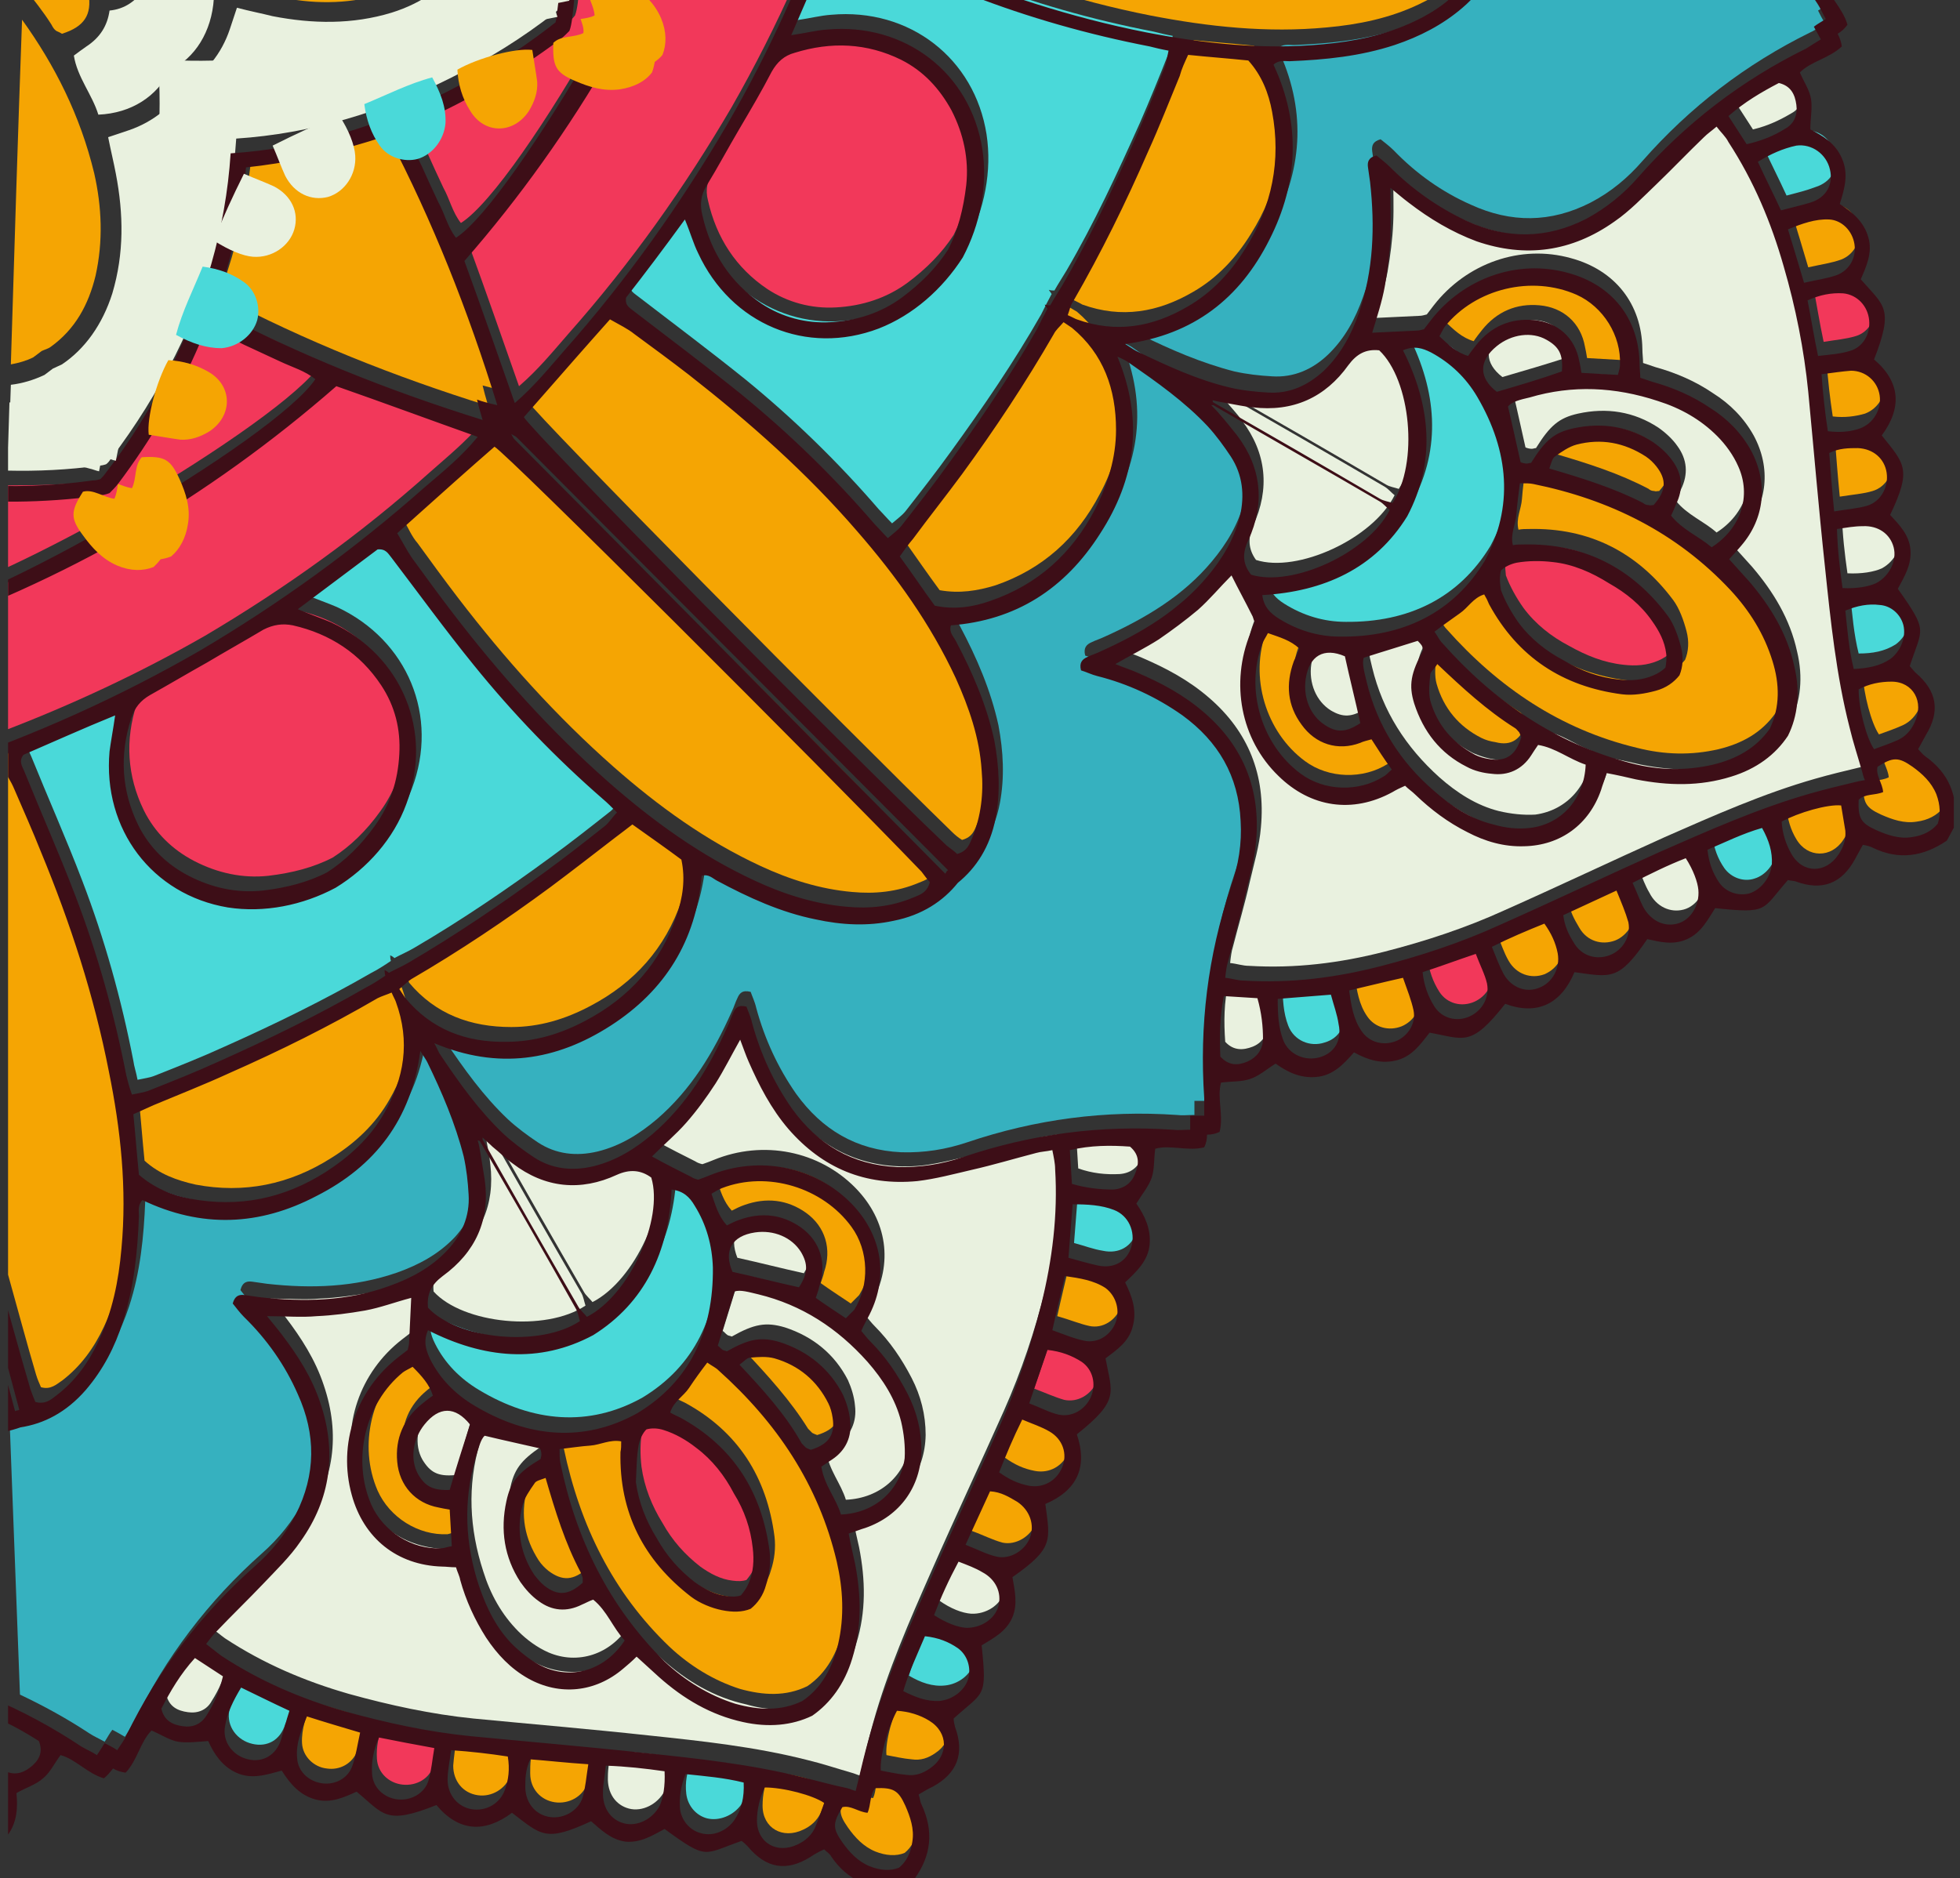<svg width="241" height="231" viewBox="0 0 241 231" fill="none" xmlns="http://www.w3.org/2000/svg">
<rect x="0" y="0" width="241" height="231" fill="#333333" stroke="none"/>
<g clip-path="url(#clip0_77_5658)">
<path d="M224.234 -1.298C222.771 -3.461 221.567 -5.71 220.448 -7.96C220.19 -7.96 219.931 -7.873 219.673 -7.873H215.714C215.456 -7.873 215.284 -7.96 215.026 -7.96C209.776 -7.613 204.526 -7.354 199.19 -7.354C198.932 -7.354 198.76 -7.44 198.588 -7.44C197.297 -7.267 196.006 -7.181 194.715 -7.181C193.08 -7.181 191.445 -7.354 189.982 -7.527C189.207 -7.44 188.433 -7.354 187.572 -7.354C186.539 -7.354 185.507 -7.44 184.56 -7.527C183.872 -5.191 182.581 -2.942 180.343 -1.038C177.847 1.125 175.007 2.595 171.995 3.547C167.778 4.931 163.475 5.364 159.086 5.537C158.483 5.537 157.709 5.364 157.106 5.97C160.549 13.237 160.291 20.418 156.59 27.512C152.975 34.693 147.295 39.192 138.861 40.317C139.55 40.749 139.894 41.009 140.238 41.182C143.939 42.999 147.726 44.643 151.771 45.681C153.32 46.027 154.869 46.2 156.418 46.286C159.086 46.459 161.409 45.421 163.303 43.605C165.368 41.615 166.659 39.192 167.606 36.51C169.499 31.319 169.585 25.869 168.983 20.418C168.897 19.812 168.811 19.207 168.725 18.601C168.639 17.909 168.811 17.39 169.757 17.13C170.188 17.476 170.876 17.995 171.393 18.515C174.147 21.37 177.331 23.619 180.859 25.176C185.765 27.426 190.67 27.426 195.576 24.917C198.072 23.619 200.137 21.889 201.944 19.812C207.797 13.151 214.682 7.873 222.599 3.98C223.202 3.72 223.718 3.288 224.407 2.855C224.062 2.336 223.804 1.817 223.546 1.298C223.976 1.038 224.493 0.692 225.009 0.346C224.923 -0.173 224.665 -0.779 224.234 -1.298Z" fill="#36B1BF"/>
<path d="M146.865 135.399C146.865 135.918 146.865 136.524 146.865 137.129C146.004 137.129 145.402 137.216 144.713 137.129C135.935 136.524 127.329 137.648 118.895 140.503C116.313 141.369 113.645 141.801 110.805 141.715C105.297 141.455 101.08 138.946 97.896 134.534C95.658 131.333 94.023 127.785 92.99 123.979C92.818 123.2 92.474 122.508 92.302 121.989C91.269 121.729 90.925 122.162 90.667 122.767C90.409 123.287 90.236 123.892 89.978 124.411C87.741 129.429 84.987 134.015 80.77 137.648C78.618 139.465 76.294 140.936 73.454 141.628C70.873 142.234 68.377 141.974 66.139 140.503C64.848 139.638 63.557 138.687 62.439 137.648C59.426 134.793 57.017 131.419 54.693 127.958C54.435 127.612 54.349 127.266 53.919 126.488C61.75 129.775 68.893 128.651 75.606 124.325C82.319 119.999 86.106 113.856 86.794 105.897C87.655 105.637 88.171 106.243 88.687 106.502C92.56 108.579 96.519 110.396 100.822 111.261C104.006 111.953 107.191 112.126 110.375 111.434C113.903 110.742 116.485 109.011 118.293 106.762C120.53 104.945 122.251 102.349 122.94 98.802C123.542 95.601 123.37 92.4 122.768 89.199C121.821 84.873 120.1 80.893 118.034 77C117.776 76.481 117.174 75.962 117.432 75.097C125.436 74.491 131.46 70.598 135.763 63.849C140.152 57.101 141.185 49.92 137.915 42.047C138.689 42.393 139.033 42.566 139.378 42.826C142.734 45.162 146.176 47.584 149.017 50.612C150.049 51.737 150.996 53.035 151.857 54.333C153.32 56.582 153.578 59.091 152.975 61.687C152.287 64.455 150.824 66.877 149.017 69.04C145.488 73.28 140.841 76.048 135.849 78.298C135.333 78.557 134.73 78.73 134.214 78.99C133.611 79.249 133.181 79.682 133.439 80.634C134.042 80.807 134.73 81.153 135.419 81.326C139.205 82.278 142.734 83.921 145.918 86.171C150.307 89.372 152.803 93.611 153.061 99.148C153.234 101.917 152.803 104.599 151.857 107.281C149.017 115.673 147.898 124.325 148.5 133.236C148.5 133.842 148.5 134.534 148.5 135.399C147.984 135.399 147.467 135.399 146.865 135.399Z" fill="#36B1BF"/>
<path d="M57.792 140.33C56.845 136.264 55.124 132.544 53.316 128.737C53.144 128.391 52.886 128.045 52.456 127.353C51.337 135.831 46.862 141.542 39.719 145.175C32.662 148.809 25.432 149.068 18.289 145.694C17.687 146.3 17.859 147.079 17.859 147.684C17.687 152.097 17.257 156.422 15.88 160.662C14.847 163.776 13.384 166.631 11.318 169.054C8.995 171.822 6.155 173.207 3.315 173.639C2.626 173.899 1.938 174.072 1.163 174.245C1.593 185.579 2.024 196.999 2.454 208.419C5.38 209.803 8.22 211.361 10.974 213.177C11.491 213.524 12.093 213.783 12.867 214.216C13.212 213.697 13.47 213.177 13.814 212.745C14.331 213.004 14.761 213.264 15.363 213.61C15.794 212.918 16.138 212.312 16.482 211.793C20.355 203.834 25.605 196.912 32.231 191.029C34.297 189.212 36.018 187.049 37.309 184.627C39.805 179.695 39.805 174.764 37.567 169.833C35.932 166.285 33.694 163.084 30.94 160.316C30.424 159.797 29.994 159.191 29.563 158.672C29.822 157.634 30.424 157.547 31.026 157.634C31.629 157.72 32.231 157.807 32.834 157.893C38.256 158.499 43.591 158.326 48.841 156.509C51.509 155.557 53.919 154.26 55.898 152.183C57.706 150.193 58.738 147.944 58.566 145.262C58.308 143.445 58.136 141.888 57.792 140.33Z" fill="#36B1BF"/>
<path d="M220.19 88.68C221.395 86.257 221.739 83.316 220.964 80.115C220.104 76.135 218.038 72.761 215.456 69.733C214.682 68.867 213.907 68.002 212.96 66.964C213.563 66.272 213.993 65.839 214.424 65.32C217.35 61.946 217.78 57.534 215.628 53.554C214.424 51.391 212.702 49.661 210.637 48.363C208.485 46.892 206.076 45.854 203.58 45.162C203.063 44.989 202.547 44.816 202.031 44.643C202.031 44.037 201.945 43.518 201.945 42.912C201.859 37.375 198.588 33.222 193.166 31.752C186.97 30.021 180.343 32.357 176.298 37.548C176.04 37.894 175.696 38.327 175.438 38.673C175.093 38.76 174.835 38.846 174.491 38.846C172.77 38.933 171.049 39.019 169.069 39.106C169.672 37.116 170.274 35.299 170.618 33.395C170.962 31.406 171.221 29.416 171.307 27.426C171.393 25.523 171.307 23.533 171.307 21.283C172.253 22.062 172.856 22.581 173.544 23.1C176.126 25.09 178.88 26.734 181.892 27.858C187.917 29.935 193.597 29.156 198.846 25.436C200.74 24.138 202.375 22.408 204.01 20.851C205.99 18.947 207.883 16.957 209.862 15.054C210.293 14.621 210.809 14.275 211.411 13.756C211.928 14.448 212.53 14.967 212.874 15.66C215.973 20.418 218.124 25.523 219.673 30.973C221.136 35.991 222.169 41.182 222.685 46.373C223.374 53.554 223.976 60.821 224.751 68.002C225.439 74.578 226.128 81.239 227.763 87.642C228.193 89.459 228.796 91.275 229.312 93.092C229.398 93.438 229.484 93.784 229.656 94.13C229.312 94.217 228.968 94.303 228.624 94.39C226.816 94.823 225.009 95.255 223.202 95.774C216.833 97.591 210.809 100.273 204.699 102.955C198.158 105.897 191.617 109.011 184.99 111.953C180.257 114.116 175.266 115.76 170.188 117.057C164.766 118.442 159.258 119.134 153.578 118.788C152.803 118.788 152.115 118.528 151.254 118.442C151.34 117.663 151.426 116.971 151.599 116.452C152.287 113.77 153.062 111.174 153.664 108.492C154.18 106.243 154.869 103.993 155.041 101.744C155.643 95.342 153.492 89.978 148.672 85.825C146.177 83.662 143.423 82.191 140.411 80.893C139.636 80.547 138.775 80.288 137.743 79.855C139.722 78.73 141.443 77.865 143.078 76.827C144.714 75.702 146.349 74.491 147.898 73.193C149.361 71.895 150.566 70.425 152.029 68.954C152.89 70.684 153.75 72.242 154.525 73.799C154.697 74.058 154.697 74.318 154.869 74.664C154.697 75.097 154.525 75.529 154.353 76.048C151.857 82.191 153.148 89.112 157.795 93.611C161.754 97.504 166.918 98.283 171.823 95.601C172.253 95.342 172.77 95.082 173.372 94.823C173.802 95.255 174.233 95.515 174.663 95.947C176.556 97.764 178.622 99.321 181.032 100.533C183.183 101.657 185.507 102.349 188.003 102.263C192.478 102.176 196.006 99.581 197.469 95.342C197.642 94.736 197.9 94.13 198.158 93.265C199.535 93.525 200.654 93.784 201.772 94.044C205.731 94.823 209.604 94.909 213.477 93.698C216.317 92.66 218.641 90.929 220.19 88.68Z" fill="#E9F1DF"/>
<path d="M100.392 209.111C102.63 207.554 104.437 205.218 105.298 202.103C106.503 198.21 106.417 194.317 105.642 190.337C105.384 189.212 105.126 188.088 104.867 186.703C105.728 186.444 106.33 186.184 106.933 186.011C111.15 184.54 113.732 180.993 113.818 176.494C113.818 173.985 113.215 171.649 112.097 169.486C110.892 167.151 109.429 164.988 107.535 163.084C107.191 162.738 106.847 162.306 106.417 161.787C106.675 161.181 106.933 160.748 107.191 160.229C109.859 155.384 109.084 150.107 105.212 146.127C100.736 141.542 93.852 140.157 87.741 142.666C87.311 142.839 86.881 143.012 86.364 143.185C86.02 143.099 85.762 143.012 85.504 142.839C83.954 142.061 82.405 141.282 80.684 140.33C82.147 138.86 83.61 137.648 84.901 136.178C86.192 134.707 87.397 133.063 88.516 131.333C89.549 129.689 90.409 127.958 91.528 125.969C91.958 127.093 92.216 127.872 92.561 128.651C93.852 131.592 95.315 134.447 97.466 136.956C101.683 141.801 106.933 143.964 113.301 143.358C115.539 143.099 117.777 142.493 120.014 141.974C122.682 141.369 125.264 140.59 127.932 139.898C128.534 139.725 129.137 139.725 129.911 139.552C130.083 140.417 130.256 141.195 130.256 141.888C130.6 147.511 129.911 153.048 128.534 158.585C127.243 163.69 125.608 168.621 123.457 173.466C120.531 180.042 117.432 186.617 114.506 193.279C111.838 199.335 109.171 205.391 107.363 211.88C106.847 213.697 106.417 215.513 105.986 217.33C105.9 217.676 105.814 218.022 105.728 218.369C105.384 218.282 105.04 218.109 104.695 218.022C102.888 217.503 101.081 216.898 99.273 216.465C92.819 214.821 86.278 214.129 79.737 213.437C72.594 212.658 65.365 212.053 58.222 211.361C53.058 210.842 47.895 209.717 42.903 208.333C37.481 206.775 32.404 204.612 27.67 201.498C27.068 201.065 26.465 200.546 25.777 200.027C26.293 199.335 26.637 198.902 27.068 198.47C28.961 196.48 30.941 194.576 32.834 192.586C34.383 190.943 36.104 189.299 37.395 187.395C41.096 182.204 41.87 176.408 39.805 170.352C38.772 167.237 37.051 164.555 35.072 161.96C34.555 161.267 33.953 160.575 33.264 159.71C35.588 159.71 37.481 159.883 39.375 159.71C41.354 159.624 43.333 159.364 45.313 159.018C47.206 158.672 49.014 157.98 50.993 157.461C50.907 159.364 50.821 161.094 50.735 162.911C50.735 163.171 50.649 163.517 50.563 163.863C50.218 164.122 49.788 164.469 49.444 164.728C44.194 168.794 41.956 175.456 43.678 181.685C45.141 187.049 49.272 190.337 54.78 190.51C55.296 190.51 55.812 190.597 56.501 190.597C56.673 191.202 56.931 191.721 57.017 192.154C57.706 194.663 58.825 197.085 60.202 199.248C61.578 201.325 63.214 203.055 65.365 204.266C69.238 206.429 73.627 205.997 77.07 203.055C77.586 202.622 78.102 202.19 78.705 201.584C79.737 202.536 80.598 203.315 81.459 204.093C84.471 206.775 87.827 208.765 91.786 209.63C95.056 210.582 97.983 210.322 100.392 209.111Z" fill="#E9F1DF"/>
<path d="M118.895 29.848C121.047 25.782 121.993 21.024 121.305 16.525C119.842 7.181 111.838 0.952 102.199 1.817C100.908 1.903 99.618 2.249 97.81 2.509C99.531 -1.471 101.167 -5.191 102.63 -8.825C103.404 -9.43 104.007 -8.998 104.609 -8.738C109.687 -6.575 114.764 -4.412 119.842 -2.422C126.985 0.346 134.3 2.422 141.874 3.893C142.562 4.066 143.251 4.239 144.197 4.412C144.025 5.191 143.939 5.97 143.681 6.575C142.562 9.43 141.357 12.372 140.152 15.14C137.399 21.283 134.558 27.426 131.116 33.309C130.6 34.174 130.083 34.953 129.653 35.731C129.395 35.731 129.223 35.731 128.964 35.645C129.051 35.818 129.223 35.991 129.309 36.164C128.878 36.943 128.448 37.808 128.018 38.673C124.661 44.556 120.875 50.093 116.916 55.544C115.109 58.053 113.215 60.475 111.322 62.898C110.892 63.417 110.289 63.849 109.687 64.368C108.998 63.676 108.568 63.157 108.052 62.638C103.06 56.842 97.552 51.477 91.614 46.633C87.311 43.172 82.921 39.884 78.532 36.51C78.016 36.078 77.328 35.818 77.414 34.78C79.737 31.665 82.147 28.378 84.729 24.917C85.417 26.561 85.762 27.858 86.364 29.07C90.409 37.808 99.704 41.701 108.568 38.327C112.871 37.029 116.486 33.828 118.895 29.848Z" fill="#4AD9D9"/>
<path d="M41.957 107.281C45.916 104.858 49.1 101.225 50.649 96.985C54.005 88.074 50.133 78.73 41.441 74.664C40.236 74.145 38.945 73.712 37.309 73.02C40.752 70.425 44.022 68.002 47.121 65.666C48.153 65.58 48.411 66.185 48.842 66.791C52.198 71.203 55.468 75.702 58.911 79.942C63.73 85.911 69.066 91.448 74.832 96.466C75.349 96.899 75.865 97.418 76.554 98.11C75.951 98.716 75.607 99.321 75.091 99.754C72.681 101.657 70.271 103.561 67.775 105.377C62.353 109.357 56.76 113.164 50.993 116.538C50.133 117.057 49.272 117.403 48.498 117.836C48.325 117.663 48.153 117.576 47.981 117.49C47.981 117.663 47.981 117.922 48.067 118.182C47.293 118.701 46.518 119.22 45.657 119.653C39.805 123.027 33.781 125.969 27.585 128.737C24.745 130.035 21.904 131.16 19.064 132.284C18.462 132.544 17.688 132.63 16.913 132.803C16.741 131.852 16.483 131.16 16.397 130.467C14.934 122.94 12.868 115.5 10.114 108.319C8.135 103.128 5.897 98.11 3.832 93.006C3.573 92.4 3.143 91.794 3.746 91.016C7.36 89.458 10.975 87.815 15.02 86.171C14.761 87.988 14.503 89.285 14.331 90.583C13.47 100.186 19.581 108.233 28.875 109.79C33.179 110.395 37.826 109.444 41.957 107.281Z" fill="#4AD9D9"/>
<path d="M69.668 -15.054C69.668 -15.313 69.582 -15.573 69.582 -15.833C66.742 -15.833 63.816 -15.659 60.976 -15.573C61.492 -11.853 61.75 -8.133 61.836 -4.326C61.836 -3.98 61.836 -3.72 61.75 -3.374C61.492 -3.201 61.234 -3.028 60.976 -2.855C48.927 4.153 36.104 7.873 22.248 7.44C21.301 7.44 20.355 7.354 19.408 7.267C19.494 8.219 19.58 9.171 19.58 10.123C20.096 24.138 16.31 37.029 9.425 49.055C9.253 49.315 9.081 49.574 8.909 49.834C8.65 49.834 8.306 49.92 7.962 49.92C5.638 49.92 3.401 49.747 1.163 49.488C1.077 52.256 0.991 55.111 0.905 57.88C4.605 57.966 8.392 57.793 12.093 57.274C12.437 57.274 12.781 57.188 13.04 57.101C13.298 56.928 13.47 56.669 13.642 56.409C16.654 52.429 19.322 48.19 21.56 43.691C25.777 35.212 28.445 26.388 29.047 17.044C38.255 16.438 47.12 13.756 55.554 9.517C60.029 7.267 64.246 4.672 68.205 1.557C68.463 1.384 68.721 1.125 68.893 0.952C68.98 0.692 69.066 0.346 69.066 9.53674e-06C69.754 -5.018 69.926 -10.036 69.668 -15.054Z" fill="#E9F1DF"/>
<path d="M49.53 63.763C50.39 62.984 51.165 62.292 51.94 61.6C55.124 58.745 58.308 55.89 61.492 53.121C63.127 54.073 101.511 92.4 113.99 105.378C114.42 105.81 114.764 106.243 115.023 106.675C114.678 107.973 113.818 108.233 112.957 108.579C110.289 109.703 107.535 109.963 104.781 109.703C100.822 109.357 97.036 108.146 93.507 106.502C86.794 103.388 80.942 99.148 75.434 94.303C68.377 88.074 62.095 81.066 56.329 73.539C54.607 71.29 52.972 69.04 51.337 66.791C50.649 66.012 50.218 64.974 49.53 63.763Z" fill="#F5A503"/>
<path d="M103.834 -11.593C104.179 -12.718 104.523 -13.67 104.867 -14.621C106.244 -18.688 107.535 -22.754 108.912 -26.82C110.805 -26.82 163.131 -12.977 180.343 -7.873C180.946 -7.7 181.462 -7.44 181.892 -7.267C182.237 -6.056 181.548 -5.278 181.032 -4.585C179.31 -2.336 177.073 -0.692 174.491 0.519C170.876 2.249 167.004 3.028 163.131 3.374C155.816 4.066 148.586 3.288 141.443 1.903C132.235 0.087 123.284 -2.855 114.592 -6.489C112.01 -7.527 109.428 -8.652 106.933 -9.776C105.9 -10.296 105.039 -10.901 103.834 -11.593Z" fill="#F5A503"/>
<path d="M14.072 129.948C12.265 120.691 9.339 111.693 5.724 102.955C4.691 100.36 3.573 97.764 2.454 95.255C2.023 94.303 1.421 93.352 0.733 92.141C0.56 92.227 0.474 92.227 0.302 92.314C0.13 107.973 -0.042 123.546 0.216 139.206C0.302 144.57 0.388 149.847 0.56 155.211C2.109 160.748 3.4 165.593 4.433 169.054C4.605 169.66 4.863 170.179 5.036 170.611C6.24 170.957 6.929 170.265 7.703 169.746C9.941 168.016 11.576 165.766 12.781 163.171C14.502 159.537 15.277 155.73 15.621 151.751C16.224 144.397 15.449 137.129 14.072 129.948Z" fill="#F5A503"/>
<path d="M75.607 37.462C74.832 38.327 74.144 39.106 73.455 39.884C70.615 43.085 67.775 46.286 65.021 49.488C65.968 51.132 104.093 89.718 117.002 102.263C117.433 102.696 117.863 103.042 118.293 103.301C119.584 102.955 119.842 102.09 120.186 101.225C121.305 98.629 121.563 95.861 121.305 93.006C120.961 89.026 119.756 85.306 118.121 81.672C115.023 75.01 110.806 69.04 105.986 63.59C99.79 56.495 92.819 50.18 85.332 44.383C83.094 42.653 80.856 41.009 78.619 39.365C77.844 38.673 76.811 38.24 75.607 37.462Z" fill="#F5A503"/>
<path d="M75.693 4.758C80.684 -4.153 84.901 -13.583 88.344 -23.446C94.54 -24.571 100.392 -25.695 106.503 -26.82C105.986 -23.706 104.953 -21.024 104.007 -18.255C100.306 -7.267 95.659 3.201 89.979 13.151C84.213 23.014 77.586 32.357 69.926 41.009C68.033 43.172 66.226 45.421 63.816 47.498C61.751 41.615 59.771 35.904 57.62 30.021C64.505 22.062 70.529 13.67 75.693 4.758Z" fill="#F2385A"/>
<path d="M41.957 45.681C34.125 52.602 25.777 58.572 16.913 63.763C11.663 66.791 6.155 69.386 0.561 71.809C0.389 77.865 0.303 83.921 0.217 89.978C8.823 86.69 17.171 82.797 25.175 78.211C34.986 72.415 44.28 65.753 52.886 58.053C55.038 56.149 57.276 54.333 59.341 51.91C53.489 49.834 47.895 47.844 41.957 45.681Z" fill="#F2385A"/>
<path d="M59.341 47.411C59.513 48.103 59.685 48.795 60.029 49.92C48.411 46.286 37.567 41.961 27.068 36.424C27.412 35.299 27.67 34.434 27.928 33.482C29.478 28.724 30.51 23.792 30.941 18.861C35.846 18.342 40.666 17.303 45.485 15.833C46.432 15.573 47.292 15.227 48.411 14.967C53.919 25.523 58.222 36.424 61.837 48.103C60.718 47.757 60.029 47.584 59.341 47.411Z" fill="#F5A503"/>
<path d="M91.614 14.016C92.991 11.68 94.368 9.344 95.573 7.008C96.261 5.797 97.122 5.018 98.413 4.672C102.888 3.288 107.277 3.461 111.494 5.537C114.248 6.921 116.228 9.084 117.691 11.766C119.154 14.621 119.842 17.736 119.498 20.937C119.154 23.879 118.465 26.561 117.26 28.897C115.797 31.146 113.904 33.049 111.58 34.78C108.998 36.683 105.986 37.635 102.802 37.808C99.79 37.981 96.864 37.202 94.368 35.558C90.495 32.963 88.085 29.243 87.053 24.657C86.708 23.36 86.967 22.235 87.655 21.024C88.946 18.688 90.237 16.352 91.614 14.016Z" fill="#F2385A"/>
<path d="M26.121 79.769C28.445 78.471 30.769 77.087 33.092 75.702C34.297 75.01 35.416 74.751 36.707 75.097C41.268 76.135 44.969 78.557 47.551 82.451C49.272 85.046 49.96 87.901 49.788 90.929C49.616 94.217 48.669 97.158 46.776 99.754C45.055 102.176 43.075 104.08 40.924 105.464C38.6 106.675 35.932 107.367 33.006 107.713C29.822 108.06 26.724 107.367 23.884 105.897C21.216 104.512 19.064 102.436 17.687 99.667C15.622 95.428 15.364 91.016 16.827 86.517C17.257 85.219 17.945 84.354 19.15 83.662C21.56 82.537 23.798 81.153 26.121 79.769Z" fill="#F2385A"/>
<path d="M207.195 81.153C207.625 80.115 207.711 78.903 207.367 77.606C207.022 76.308 206.506 74.837 205.732 73.799C201.342 67.916 195.404 64.888 188.003 65.061C187.573 65.061 187.142 65.061 186.712 65.147C186.368 63.763 187.056 62.638 187.142 61.34C187.228 60.129 187.4 58.918 187.573 57.534C188.261 57.534 188.777 57.534 189.208 57.62C198.588 59.524 206.85 63.59 213.477 70.684C215.801 73.193 217.608 76.048 218.641 79.422C219.501 82.191 219.587 85.046 218.297 87.728C216.575 90.151 214.166 91.448 211.326 92.14C207.969 92.919 204.613 92.833 201.256 91.967C191.876 89.718 184.216 84.527 177.848 77.346C177.503 77 177.331 76.567 176.901 75.962C178.02 75.097 179.052 74.404 179.999 73.712C181.032 73.02 181.634 71.809 183.011 71.376C183.269 71.809 183.442 72.155 183.614 72.588C187.142 79.076 192.65 82.71 199.965 83.662C201.342 83.835 202.805 83.575 204.096 83.229C205.559 82.71 206.506 82.018 207.195 81.153Z" fill="#F5A503"/>
<path d="M92.905 196.047C93.766 195.355 94.454 194.403 94.799 193.106C95.229 191.808 95.401 190.337 95.229 188.953C94.282 181.685 90.754 176.062 84.213 172.515C83.869 172.342 83.438 172.169 83.008 171.909C83.438 170.525 84.643 169.919 85.332 168.881C86.02 167.843 86.709 166.891 87.569 165.766C88.172 166.199 88.602 166.372 88.946 166.718C96.09 173.12 101.253 180.734 103.491 190.251C104.265 193.625 104.437 196.999 103.663 200.373C102.974 203.228 101.683 205.737 99.274 207.381C96.606 208.679 93.852 208.506 91.012 207.727C87.742 206.689 84.815 204.872 82.32 202.536C75.349 195.874 71.304 187.569 69.324 178.138C69.238 177.706 69.238 177.186 69.238 176.494C70.701 176.321 71.82 176.148 73.025 176.062C74.23 175.975 75.435 175.283 76.812 175.543C76.812 176.062 76.812 176.494 76.726 176.84C76.553 184.281 79.566 190.164 85.418 194.663C86.451 195.442 87.914 196.047 89.205 196.307C90.668 196.566 91.873 196.48 92.905 196.047Z" fill="#F5A503"/>
<path d="M49.702 119.826C50.218 119.393 50.649 118.961 51.165 118.615C57.103 115.154 62.783 111.347 68.291 107.281C70.959 105.291 73.627 103.215 76.209 101.225C76.898 100.706 77.586 100.186 78.361 99.581C80.426 101.052 82.406 102.436 84.385 103.907C84.901 106.329 84.557 108.579 83.782 110.828C81.803 116.625 78.016 120.864 72.594 123.719C69.496 125.363 66.312 126.315 62.87 126.315C57.878 126.315 53.575 124.757 50.305 120.864C50.218 120.604 50.133 120.345 49.702 119.826Z" fill="#F5A503"/>
<path d="M131.891 36.856C132.149 36.164 132.235 35.558 132.579 35.126C136.022 29.156 139.034 23.013 141.788 16.698C143.165 13.67 144.37 10.555 145.66 7.44C146.005 6.662 146.349 5.883 146.779 4.931C149.275 5.191 151.685 5.364 154.181 5.624C155.816 7.44 156.676 9.603 157.107 11.939C158.225 17.909 157.107 23.532 153.836 28.724C152.029 31.665 149.705 34.174 146.693 35.904C142.39 38.413 137.915 39.192 133.095 37.462C132.751 37.289 132.493 37.116 131.891 36.856Z" fill="#F5A503"/>
<path d="M48.841 120.345C48.153 120.604 47.55 120.691 47.12 121.037C41.182 124.498 35.071 127.526 28.789 130.294C25.777 131.679 22.678 132.89 19.58 134.188C18.806 134.534 18.031 134.88 17.084 135.312C17.343 137.821 17.515 140.244 17.773 142.753C19.58 144.397 21.732 145.175 24.055 145.694C29.994 146.819 35.588 145.694 40.751 142.407C43.678 140.59 46.173 138.254 47.895 135.226C50.39 130.9 51.165 126.401 49.444 121.556C49.272 121.21 49.099 120.951 48.841 120.345Z" fill="#F5A503"/>
<path d="M131.374 37.721C130.944 38.24 130.514 38.673 130.169 39.192C126.727 45.162 122.94 50.872 118.895 56.409C116.916 59.091 114.85 61.773 112.871 64.368C112.355 65.061 111.838 65.753 111.236 66.531C112.699 68.608 114.076 70.598 115.539 72.588C117.949 73.02 120.186 72.674 122.424 71.982C128.19 69.992 132.407 66.185 135.247 60.735C136.882 57.707 137.829 54.419 137.829 50.958C137.829 45.94 136.28 41.615 132.407 38.327C132.235 38.24 131.977 38.067 131.374 37.721Z" fill="#F5A503"/>
<path d="M70.701 1.903C70.873 1.471 70.959 0.952 71.045 0.346C71.819 -6.316 71.992 -12.977 71.217 -19.726C71.131 -20.418 71.131 -21.024 71.045 -21.802C72.68 -22.408 74.401 -22.235 75.95 -22.408C77.585 -22.581 79.221 -22.754 80.856 -22.84C82.491 -22.927 84.04 -23.446 85.675 -23.186C85.417 -18.861 80.081 -7.44 73.713 3.547C67.43 14.708 60.373 25.09 56.672 27.426C55.64 26.128 55.295 24.484 54.521 23.1C53.833 21.629 53.144 20.158 52.456 18.601C51.767 17.13 50.82 15.746 50.476 14.016C51.165 13.67 51.681 13.41 52.283 13.15C58.394 10.469 64.16 7.008 69.496 3.028C70.012 2.682 70.442 2.249 70.701 1.903Z" fill="#F2385A"/>
<path d="M35.158 42.566C33.695 41.788 32.232 41.182 30.683 40.49C29.219 39.798 27.842 38.846 26.121 38.5C25.777 39.192 25.519 39.711 25.261 40.317C22.593 46.46 19.15 52.256 15.191 57.62C14.847 58.053 14.503 58.399 14.159 58.745C13.728 58.918 13.212 59.005 12.696 59.091C8.823 59.61 4.864 59.697 0.991 59.697C0.819 63.157 0.733 66.531 0.647 69.906C5.294 67.743 10.63 64.974 15.88 61.946C26.81 55.544 37.137 48.363 39.461 44.729C38.256 43.691 36.621 43.345 35.158 42.566Z" fill="#F2385A"/>
<path d="M173.716 61.687C177.245 55.025 176.642 48.103 173.2 41.269C174.577 40.663 175.609 41.009 176.642 41.528C179.052 42.826 180.945 44.643 182.322 46.979C186.281 53.727 186.797 60.562 183.269 67.137C179.396 73.539 173.2 76.567 165.454 76.481C162.786 76.481 160.204 75.702 157.881 74.231C156.934 73.626 156.073 72.847 155.901 71.376C163.389 71.03 169.671 68.089 173.716 61.687Z" fill="#4AD9D9"/>
<path d="M73.54 162.306C79.909 158.326 82.835 152.01 83.179 144.397C84.642 144.57 85.417 145.348 86.019 146.387C87.482 148.722 88.171 151.318 88.257 154C88.343 161.787 85.417 168.016 78.962 171.909C72.422 175.543 65.537 174.937 58.91 170.957C56.586 169.573 54.693 167.67 53.488 165.247C52.972 164.209 52.627 163.171 53.23 161.787C60.029 165.247 66.914 165.853 73.54 162.306Z" fill="#4AD9D9"/>
<path d="M185.163 68.348C185.593 67.916 186.282 67.57 187.056 67.397C188.519 67.137 190.068 67.137 191.531 67.31C194.027 67.57 196.351 68.608 198.416 69.906C200.568 71.117 202.375 72.588 203.752 74.578C204.613 75.789 205.301 77.087 205.473 78.557C205.559 79.163 205.473 79.769 205.387 80.288C205.043 80.634 204.527 80.98 203.924 81.239C202.547 81.845 201.084 81.931 199.621 81.758C197.211 81.499 195.06 80.634 192.908 79.422C190.757 78.298 188.777 76.74 187.314 74.751C186.454 73.539 185.679 72.155 185.163 70.771C185.077 69.733 184.991 69.04 185.163 68.348Z" fill="#F2385A"/>
<path d="M80.168 173.899C80.77 173.726 81.545 173.726 82.319 173.985C83.696 174.418 85.073 175.197 86.278 176.148C88.257 177.619 89.807 179.609 90.925 181.772C92.216 183.848 92.991 186.098 93.249 188.52C93.421 189.991 93.335 191.462 92.733 192.846C92.475 193.452 92.13 193.884 91.786 194.317C91.27 194.49 90.753 194.49 90.065 194.403C88.602 194.23 87.311 193.538 86.106 192.673C84.213 191.202 82.663 189.472 81.459 187.309C80.168 185.233 79.221 182.897 78.877 180.388C78.705 178.917 78.705 177.36 78.963 175.889C79.393 175.024 79.737 174.418 80.168 173.899Z" fill="#F2385A"/>
<path d="M104.007 184.454C103.404 182.464 101.941 180.82 101.597 178.571C102.113 178.225 102.458 177.965 102.888 177.706C104.609 176.581 105.384 174.851 105.126 172.861C105.039 171.823 104.695 170.698 104.265 169.746C102.63 166.545 99.962 164.382 96.519 163.257C94.196 162.565 92.733 162.825 89.979 164.382C89.806 164.296 89.634 164.296 89.462 164.209C89.204 164.036 89.032 163.776 88.86 163.69C89.548 161.527 90.151 159.451 90.925 157.028C91.614 156.769 92.733 157.115 93.851 157.374C99.187 158.672 103.576 161.527 107.277 165.68C109.17 167.843 110.72 170.265 111.408 173.034C111.752 174.505 111.924 176.062 111.838 177.533C111.408 181.426 108.224 184.281 104.007 184.454Z" fill="#E9F1DF"/>
<path d="M211.067 65.493C209.518 64.109 207.452 63.33 206.075 61.6C206.333 61.081 206.506 60.648 206.678 60.216C207.624 58.312 207.452 56.495 206.247 54.852C205.645 53.986 204.784 53.208 203.924 52.602C200.912 50.612 197.555 50.093 194.027 50.872C191.703 51.391 190.584 52.343 188.863 55.111C188.691 55.111 188.519 55.198 188.347 55.198C188.088 55.198 187.744 55.111 187.572 55.025C187.056 52.775 186.625 50.699 186.023 48.19C186.453 47.584 187.572 47.325 188.691 47.065C193.941 45.508 199.19 45.767 204.44 47.498C207.194 48.363 209.69 49.747 211.755 51.824C212.788 52.862 213.735 54.16 214.337 55.544C215.972 59.178 214.595 63.244 211.067 65.493Z" fill="#E9F1DF"/>
<path d="M77.328 199.94C75.951 198.383 75.177 196.307 73.455 194.922C72.939 195.182 72.509 195.355 72.078 195.528C70.185 196.48 68.378 196.307 66.743 195.095C65.882 194.49 65.107 193.625 64.505 192.76C62.526 189.731 62.009 186.357 62.784 182.81C63.3 180.474 64.333 179.349 67.001 177.619C67.001 177.446 67.087 177.273 67.087 177.1C67.087 176.84 67.001 176.494 66.915 176.321C64.677 175.802 62.611 175.37 60.116 174.764C59.513 175.197 59.255 176.321 58.997 177.446C57.448 182.724 57.706 188.001 59.427 193.279C60.288 196.047 61.665 198.556 63.73 200.633C64.763 201.671 66.054 202.622 67.431 203.228C71.046 204.785 75.09 203.488 77.328 199.94Z" fill="#E9F1DF"/>
<path d="M195.663 92.314C193.683 91.621 192.048 90.237 189.81 89.891C189.466 90.41 189.208 90.756 188.95 91.189C187.831 92.919 186.11 93.698 184.13 93.438C183.098 93.352 181.979 93.006 181.032 92.573C177.848 90.929 175.696 88.247 174.577 84.787C173.889 82.451 174.147 80.98 175.696 78.211C175.61 78.038 175.61 77.865 175.524 77.692C175.352 77.433 175.094 77.26 175.008 77.087C172.856 77.779 170.791 78.384 168.381 79.163C168.123 79.855 168.467 80.98 168.725 82.105C170.016 87.469 172.856 91.881 176.987 95.601C179.139 97.504 181.548 99.062 184.302 99.754C185.765 100.1 187.315 100.273 188.778 100.187C192.65 99.667 195.49 96.553 195.663 92.314Z" fill="#E9F1DF"/>
<path d="M72.853 160.143C72.508 159.71 72.078 159.364 71.82 158.931C67.861 152.097 63.902 145.175 60.029 138.34C60.029 138.34 60.029 138.254 60.029 138.081C60.46 138.513 60.89 138.86 61.234 139.206C62.095 139.898 62.869 140.676 63.73 141.282C67.689 144.31 72.078 144.743 76.553 142.666C78.102 141.974 79.479 142.061 80.77 143.012C82.319 148.117 78.102 157.461 72.853 160.143Z" fill="#E9F1DF"/>
<path d="M171.995 60.129C171.479 59.956 170.876 59.87 170.446 59.61C163.647 55.63 156.762 51.651 149.963 47.757C149.963 47.757 149.877 47.671 149.877 47.498C150.48 47.584 150.996 47.757 151.513 47.844C152.545 48.017 153.664 48.276 154.697 48.363C159.688 48.968 163.647 47.152 166.487 43.172C167.52 41.788 168.639 41.182 170.274 41.355C174.233 44.989 175.18 55.198 171.995 60.129Z" fill="#E9F1DF"/>
<path d="M71.992 160.575C71.82 160.056 71.734 159.451 71.475 159.018C67.516 152.183 63.558 145.262 59.685 138.427C59.685 138.427 59.599 138.34 59.427 138.34C59.513 138.946 59.685 139.465 59.771 139.984C59.943 141.109 60.201 142.147 60.287 143.185C60.89 148.203 59.082 152.183 55.124 155.038C53.747 156.076 53.144 157.201 53.316 158.845C56.931 162.825 67.086 163.863 71.992 160.575Z" fill="#E9F1DF"/>
<path d="M171.479 60.908C171.049 60.562 170.705 60.129 170.275 59.87C163.476 55.89 156.591 51.91 149.792 48.017C149.792 48.017 149.706 48.017 149.534 48.017C149.964 48.449 150.308 48.882 150.652 49.228C151.341 50.093 152.116 50.872 152.718 51.737C155.73 55.717 156.16 60.129 154.095 64.628C153.406 66.185 153.493 67.57 154.439 68.867C159.517 70.511 168.811 66.272 171.479 60.908Z" fill="#E9F1DF"/>
<path d="M104.609 160.316C103.318 159.451 102.113 158.672 100.908 157.807C101.08 157.288 101.252 156.855 101.338 156.422C102.285 153.654 101.511 150.885 99.101 149.155C96.777 147.511 94.195 147.252 91.527 148.203C91.011 148.376 90.495 148.636 89.978 148.896C88.946 147.771 88.601 146.473 88.085 145.002C88.515 144.743 88.946 144.483 89.376 144.31C94.97 142.147 101.769 144.224 105.297 149.069C107.449 152.01 107.535 156.249 105.642 159.278C105.297 159.624 105.039 159.883 104.609 160.316Z" fill="#F5A503"/>
<path d="M199.621 44.297C198.072 44.21 196.609 44.124 195.146 44.037C195.06 43.431 194.974 43.085 194.888 42.653C194.372 39.711 192.22 37.808 189.294 37.548C186.454 37.289 184.044 38.327 182.237 40.576C181.893 41.009 181.549 41.442 181.204 41.961C179.741 41.528 178.795 40.576 177.676 39.538C177.934 39.106 178.106 38.673 178.364 38.327C182.151 33.655 189.036 32.011 194.544 34.434C197.814 35.904 200.052 39.452 199.88 43.085C199.88 43.345 199.708 43.691 199.621 44.297Z" fill="#F5A503"/>
<path d="M56.242 188.434C56.156 186.876 56.07 185.406 55.984 183.935C55.382 183.848 55.038 183.762 54.607 183.675C51.681 183.156 49.788 180.993 49.53 178.052C49.271 175.197 50.304 172.774 52.542 170.957C52.972 170.611 53.402 170.265 53.919 169.919C53.488 168.448 52.542 167.497 51.509 166.372C51.079 166.631 50.648 166.804 50.304 167.064C45.657 170.871 44.022 177.792 46.431 183.329C47.894 186.617 51.423 188.866 55.038 188.693C55.296 188.607 55.64 188.52 56.242 188.434Z" fill="#F5A503"/>
<path d="M171.651 92.919C170.79 91.621 170.016 90.41 169.155 89.199C168.639 89.372 168.209 89.545 167.778 89.631C165.024 90.583 162.27 89.805 160.549 87.382C158.914 85.046 158.656 82.451 159.602 79.769C159.775 79.249 160.033 78.817 160.291 78.211C159.172 77.173 157.881 76.827 156.418 76.308C156.16 76.74 155.902 77.173 155.73 77.606C153.578 83.229 155.644 90.064 160.463 93.611C163.389 95.774 167.606 95.861 170.618 93.957C170.963 93.611 171.221 93.352 171.651 92.919Z" fill="#F5A503"/>
<path d="M232.239 95.601C232.153 94.476 231.292 93.525 231.551 92.487C233.444 91.275 234.132 91.275 235.854 92.487C237.059 93.352 238.177 94.39 238.78 95.861C239.296 97.158 239.296 98.37 238.866 99.408C238.177 100.273 237.059 100.879 235.682 101.052C234.132 101.311 232.669 100.792 231.292 100.187C229.399 99.321 229.055 98.716 229.141 96.466C230.001 95.861 231.206 96.12 232.239 95.601Z" fill="#F5A503"/>
<path d="M107.363 221.137C107.793 220.185 107.621 218.888 108.31 218.109C110.547 218.022 111.15 218.369 112.011 220.272C112.613 221.656 113.129 223.127 112.871 224.684C112.699 226.069 112.097 227.193 111.236 227.885C110.203 228.318 108.912 228.231 107.621 227.712C106.158 227.107 105.126 225.982 104.265 224.771C103.06 223.04 103.06 222.435 104.265 220.445C105.298 220.272 106.244 221.051 107.363 221.137Z" fill="#F5A503"/>
<path d="M100.478 176.494C100.22 176.408 100.048 176.321 99.876 176.235C99.704 176.062 99.532 175.889 99.359 175.716C97.208 172.255 94.454 169.227 91.528 166.112C92.13 165.68 92.475 165.247 92.819 165.247C93.852 165.161 94.884 165.074 95.831 165.334C98.843 166.199 101.081 168.102 102.458 170.871C102.716 171.39 102.888 171.996 102.974 172.601C103.49 174.591 102.716 175.802 100.478 176.494Z" fill="#F5A503"/>
<path d="M204.01 60.389C203.752 60.389 203.579 60.475 203.407 60.389C203.149 60.389 202.891 60.302 202.719 60.129C199.104 58.226 195.317 57.015 191.187 55.803C191.445 55.111 191.531 54.592 191.875 54.333C192.736 53.727 193.596 53.121 194.543 52.862C197.555 52.083 200.395 52.602 203.063 54.333C203.579 54.679 204.01 55.111 204.354 55.544C205.645 57.274 205.559 58.658 204.01 60.389Z" fill="#F5A503"/>
<path d="M72.25 192.846C72.25 192.587 72.336 192.413 72.25 192.24C72.25 191.981 72.164 191.721 71.992 191.548C70.098 188.001 68.894 184.108 67.689 179.955C67 180.215 66.484 180.301 66.226 180.647C65.623 181.512 65.021 182.378 64.763 183.329C63.988 186.357 64.504 189.212 66.226 191.894C66.57 192.413 67 192.846 67.43 193.192C69.152 194.49 70.529 194.403 72.25 192.846Z" fill="#F5A503"/>
<path d="M187.745 88.766C187.659 88.507 187.573 88.334 187.487 88.161C187.314 87.988 187.142 87.815 186.97 87.641C183.528 85.479 180.516 82.71 177.417 79.769C176.987 80.374 176.557 80.72 176.557 81.066C176.471 82.104 176.385 83.143 176.643 84.094C177.503 87.122 179.397 89.372 182.151 90.756C182.667 91.016 183.27 91.189 183.872 91.275C185.851 91.794 187.056 90.929 187.745 88.766Z" fill="#F5A503"/>
<path d="M132.063 152.875C132.235 150.626 132.407 148.549 132.579 146.3C134.387 146.3 136.108 146.386 137.657 146.992C139.464 147.684 140.325 149.674 139.722 151.491C139.206 153.308 137.571 154.26 135.592 153.827C134.473 153.654 133.354 153.221 132.063 152.875Z" fill="#4AD9D9"/>
<path d="M219.674 24.052C218.727 21.975 217.781 20.159 216.834 18.082C218.383 17.13 219.932 16.438 221.567 16.092C223.461 15.746 225.182 17.044 225.612 18.947C226.043 20.764 225.182 22.408 223.203 23.014C222.084 23.446 220.965 23.706 219.674 24.052Z" fill="#4AD9D9"/>
<path d="M36.105 208.506C34.039 207.554 32.232 206.602 30.166 205.651C29.22 207.294 28.531 208.765 28.187 210.409C27.843 212.312 29.134 214.043 31.027 214.475C32.834 214.908 34.469 214.043 35.072 212.053C35.588 211.015 35.76 209.89 36.105 208.506Z" fill="#4AD9D9"/>
<path d="M164.25 120.518C162.013 120.691 159.947 120.864 157.709 121.037C157.709 122.854 157.796 124.584 158.398 126.142C159.086 127.958 161.066 128.824 162.873 128.218C164.68 127.699 165.627 126.055 165.197 124.065C165.025 122.94 164.594 121.816 164.25 120.518Z" fill="#4AD9D9"/>
<path d="M98.843 156.596C96.089 155.99 93.421 155.298 90.667 154.692C89.635 152.097 90.581 150.28 93.421 149.847C95.745 149.501 97.983 150.453 99.101 152.27C100.048 153.74 99.962 154.779 98.843 156.596Z" fill="#E9F1DF"/>
<path d="M192.737 43.951C190.069 44.816 187.401 45.594 184.733 46.373C182.495 44.643 182.495 42.566 184.733 40.749C186.54 39.279 189.036 38.933 190.843 39.971C192.306 40.922 192.823 41.874 192.737 43.951Z" fill="#E9F1DF"/>
<path d="M55.898 181.426C56.759 178.744 57.533 176.062 58.308 173.38C56.587 171.13 54.521 171.13 52.714 173.38C51.251 175.197 50.907 177.706 51.94 179.522C52.886 181.08 53.833 181.599 55.898 181.426Z" fill="#E9F1DF"/>
<path d="M167.951 87.123C167.348 84.354 166.66 81.672 166.057 78.903C163.475 77.865 161.668 78.817 161.238 81.672C160.894 84.008 161.84 86.257 163.648 87.382C165.111 88.247 166.229 88.247 167.951 87.123Z" fill="#E9F1DF"/>
<path d="M129.998 161.873C130.514 159.537 131.03 157.461 131.547 155.211C133.354 155.471 135.075 155.73 136.538 156.682C137.915 157.634 138.346 159.364 137.743 160.921C137.141 162.392 135.592 163.43 133.956 163.084C132.752 162.825 131.547 162.306 129.998 161.873Z" fill="#F5A503"/>
<path d="M222.341 32.876C221.653 30.541 221.05 28.551 220.362 26.301C222.083 25.609 223.718 25.003 225.439 25.09C227.075 25.176 228.366 26.561 228.538 28.118C228.796 29.762 227.935 31.319 226.386 31.925C225.181 32.357 223.89 32.53 222.341 32.876Z" fill="#F5A503"/>
<path d="M44.883 211.274C42.559 210.582 40.58 209.976 38.342 209.284C37.654 211.015 37.051 212.658 37.137 214.389C37.223 216.033 38.6 217.33 40.149 217.503C41.785 217.763 43.334 216.898 43.936 215.34C44.366 214.129 44.538 212.831 44.883 211.274Z" fill="#F5A503"/>
<path d="M173.2 118.442C170.876 118.961 168.811 119.48 166.573 119.999C166.831 121.816 167.09 123.546 168.122 125.017C169.069 126.401 170.79 126.834 172.339 126.228C173.802 125.622 174.835 124.065 174.491 122.421C174.233 121.21 173.716 119.999 173.2 118.442Z" fill="#F5A503"/>
<path d="M110.977 208.592C112.44 208.679 113.817 209.111 114.936 209.803C117.26 211.188 117.26 214.129 115.022 215.6C114.162 216.206 113.215 216.552 112.096 216.379C111.063 216.292 109.944 216.033 108.998 215.86C108.826 214.302 109.772 210.669 110.977 208.592Z" fill="#F5A503"/>
<path d="M229.054 82.97C230.345 82.278 231.722 82.018 233.099 82.018C235.853 82.018 237.23 84.527 236.025 87.036C235.594 87.988 234.906 88.766 233.959 89.199C233.013 89.632 231.98 89.978 231.033 90.324C230.086 88.939 229.14 85.306 229.054 82.97Z" fill="#F5A503"/>
<path d="M94.712 218.022C94.024 219.32 93.766 220.704 93.766 222.089C93.766 224.857 96.261 226.242 98.757 225.03C99.704 224.598 100.478 223.906 100.909 222.954C101.339 222.002 101.683 220.964 102.028 220.012C100.737 218.974 97.036 218.022 94.712 218.022Z" fill="#F5A503"/>
<path d="M219.674 99.235C219.76 100.706 220.19 102.09 220.879 103.215C222.256 105.551 225.182 105.551 226.645 103.301C227.247 102.436 227.591 101.484 227.419 100.36C227.333 99.321 227.075 98.197 226.903 97.245C225.354 97.072 221.739 98.11 219.674 99.235Z" fill="#F5A503"/>
<path d="M111.752 206.083C112.44 203.747 113.473 201.584 114.42 199.335C116.055 199.508 117.346 200.027 118.465 200.806C119.67 201.671 120.1 203.228 119.756 204.526C119.325 205.997 117.862 207.121 116.227 207.294C114.678 207.467 113.215 206.948 111.752 206.083Z" fill="#4AD9D9"/>
<path d="M228.538 80.374C227.935 77.952 227.763 75.616 227.505 73.193C228.968 72.588 230.345 72.328 231.722 72.501C233.185 72.674 234.39 73.712 234.734 75.097C235.078 76.567 234.39 78.298 233.099 79.249C231.722 80.115 230.259 80.374 228.538 80.374Z" fill="#4AD9D9"/>
<path d="M92.216 217.417C89.807 216.811 87.483 216.638 85.073 216.379C84.471 217.849 84.213 219.234 84.385 220.618C84.557 222.089 85.59 223.3 86.967 223.646C88.43 223.992 90.151 223.3 91.098 222.002C91.872 220.705 92.13 219.234 92.216 217.417Z" fill="#4AD9D9"/>
<path d="M217.264 100.013C214.854 100.706 212.788 101.744 210.551 102.695C210.723 104.339 211.239 105.637 212.014 106.762C212.874 107.973 214.424 108.492 215.714 108.06C217.178 107.627 218.296 106.156 218.468 104.512C218.555 102.955 218.038 101.571 217.264 100.013Z" fill="#4AD9D9"/>
<path d="M127.157 170.784C127.932 168.448 128.706 166.285 129.395 164.209C131.03 164.382 132.407 164.901 133.612 165.68C135.075 166.631 135.505 168.448 134.817 170.006C134.128 171.563 132.493 172.515 130.858 172.169C129.653 171.822 128.534 171.303 127.157 170.784Z" fill="#F2385A"/>
<path d="M224.235 42.047C223.718 39.625 223.374 37.375 222.944 35.212C224.493 34.52 225.87 34.261 227.333 34.347C229.054 34.434 230.345 35.818 230.517 37.548C230.689 39.279 229.743 40.922 228.108 41.355C226.989 41.701 225.784 41.788 224.235 42.047Z" fill="#F2385A"/>
<path d="M54.005 213.178C51.595 212.658 49.357 212.312 47.206 211.88C46.517 213.437 46.259 214.821 46.345 216.292C46.431 218.022 47.808 219.32 49.529 219.493C51.251 219.666 52.886 218.715 53.316 217.071C53.66 215.86 53.746 214.648 54.005 213.178Z" fill="#F2385A"/>
<path d="M182.065 115.5C179.741 116.279 177.59 117.057 175.524 117.749C175.697 119.393 176.213 120.778 176.987 121.989C177.934 123.46 179.741 123.892 181.291 123.2C182.84 122.508 183.786 120.864 183.356 119.22C183.098 118.009 182.581 116.971 182.065 115.5Z" fill="#F2385A"/>
<path d="M115.453 196.826C116.313 194.576 117.26 192.5 118.465 190.251C119.584 190.683 120.53 191.029 121.391 191.548C123.112 192.414 123.887 194.144 123.456 195.788C123.026 197.431 121.219 198.556 119.411 198.47C118.293 198.383 116.916 197.864 115.453 196.826Z" fill="#E9F1DF"/>
<path d="M227.161 70.511C226.816 68.089 226.558 65.839 226.472 63.244C227.677 63.071 228.624 62.898 229.656 62.898C231.636 62.811 233.099 63.849 233.529 65.493C233.96 67.137 233.013 69.04 231.378 69.906C230.431 70.338 228.882 70.598 227.161 70.511Z" fill="#E9F1DF"/>
<path d="M82.319 216.033C79.909 215.687 77.672 215.427 75.09 215.34C74.918 216.552 74.746 217.503 74.746 218.542C74.66 220.531 75.692 222.002 77.328 222.435C78.963 222.867 80.856 221.916 81.717 220.272C82.233 219.32 82.405 217.849 82.319 216.033Z" fill="#E9F1DF"/>
<path d="M208.055 103.82C205.817 104.685 203.752 105.637 201.514 106.848C201.944 107.973 202.289 108.925 202.805 109.79C203.666 111.52 205.387 112.299 207.022 111.866C208.657 111.434 209.776 109.617 209.69 107.8C209.518 106.675 209.002 105.291 208.055 103.82Z" fill="#E9F1DF"/>
<path d="M123.542 179.263C124.403 177.1 125.264 175.024 126.383 172.774C127.587 173.293 128.706 173.639 129.739 174.245C131.374 175.197 131.977 177.013 131.374 178.657C130.686 180.301 129.05 181.253 127.243 180.907C125.866 180.647 124.747 180.128 123.542 179.263Z" fill="#F5A503"/>
<path d="M225.354 51.218C225.009 48.968 224.751 46.719 224.579 44.21C225.956 44.037 227.075 43.864 228.194 43.778C230.087 43.778 231.464 44.989 231.722 46.806C231.98 48.536 230.948 50.266 229.312 50.872C228.108 51.218 226.817 51.391 225.354 51.218Z" fill="#F5A503"/>
<path d="M63.128 214.302C60.89 213.956 58.653 213.697 56.157 213.524C55.985 214.908 55.813 216.033 55.727 217.157C55.727 219.061 56.931 220.531 58.739 220.791C60.46 221.051 62.181 220.012 62.784 218.369C63.214 217.071 63.3 215.773 63.128 214.302Z" fill="#F5A503"/>
<path d="M190.499 111.953C188.347 112.818 186.282 113.683 184.044 114.808C184.56 116.019 184.905 117.144 185.507 118.182C186.454 119.826 188.261 120.431 189.896 119.826C191.531 119.134 192.478 117.49 192.134 115.673C191.962 114.289 191.359 113.078 190.499 111.953Z" fill="#F5A503"/>
<path d="M119.412 188.261C120.531 185.838 121.478 183.762 122.424 181.685C123.801 181.772 124.748 182.378 125.781 182.983C127.416 183.935 127.932 185.752 127.33 187.395C126.727 188.953 124.92 190.078 123.285 189.731C121.994 189.385 120.875 188.78 119.412 188.261Z" fill="#F5A503"/>
<path d="M226.214 61.081C225.956 58.399 225.783 56.149 225.611 53.9C226.816 53.294 228.021 53.294 229.14 53.294C231.033 53.294 232.41 54.592 232.668 56.322C232.927 58.053 231.98 59.87 230.259 60.389C229.14 60.735 227.849 60.821 226.214 61.081Z" fill="#F5A503"/>
<path d="M72.938 215.167C70.27 214.908 68.033 214.735 65.795 214.562C65.193 215.773 65.193 216.984 65.193 218.109C65.193 220.012 66.484 221.397 68.205 221.656C69.926 221.916 71.734 220.964 72.25 219.234C72.594 218.022 72.68 216.811 72.938 215.167Z" fill="#F5A503"/>
<path d="M199.449 107.713C197.039 108.838 194.974 109.79 192.908 110.742C192.994 112.126 193.597 113.078 194.199 114.116C195.146 115.76 196.953 116.279 198.588 115.673C200.137 115.067 201.256 113.251 200.912 111.607C200.568 110.396 200.051 109.271 199.449 107.713Z" fill="#F5A503"/>
<path d="M132.579 143.704C132.493 142.32 132.407 141.022 132.321 139.552C134.903 138.946 137.313 138.946 139.723 139.119C140.841 140.157 140.755 141.369 140.325 142.493C139.895 143.618 138.948 144.31 137.657 144.397C135.936 144.483 134.301 144.31 132.579 143.704Z" fill="#E9F1DF"/>
<path d="M215.542 15.919C214.768 14.708 214.079 13.67 213.305 12.458C215.198 10.642 217.35 9.43 219.501 8.306C220.964 8.652 221.481 9.69 221.653 10.988C221.825 12.199 221.394 13.324 220.276 13.929C218.813 14.794 217.35 15.486 215.542 15.919Z" fill="#E9F1DF"/>
<path d="M28.014 204.439C26.809 203.661 25.777 202.969 24.572 202.19C22.765 204.093 21.56 206.256 20.441 208.419C20.785 209.89 21.818 210.409 23.109 210.582C24.314 210.755 25.433 210.322 26.035 209.198C26.982 207.727 27.584 206.256 28.014 204.439Z" fill="#E9F1DF"/>
<path d="M155.213 120.951C153.836 120.864 152.545 120.778 151.082 120.691C150.48 123.287 150.48 125.709 150.652 128.131C151.685 129.256 152.889 129.17 154.008 128.737C155.127 128.304 155.815 127.353 155.902 126.055C155.902 124.411 155.729 122.767 155.213 120.951Z" fill="#E9F1DF"/>
<path d="M236.713 93.006C236.455 92.833 236.197 92.487 235.853 92.141C236.197 91.535 236.455 91.016 236.799 90.41C238.607 87.469 238.176 84.96 235.508 82.71C235.25 82.451 235.078 82.191 234.82 81.931C236.369 77.173 237.144 77.779 233.357 72.415C234.131 70.944 235.078 69.473 234.906 67.57C234.734 65.753 233.529 64.542 232.41 63.33C235.078 57.707 234.218 57.101 231.378 53.554C233.873 50.18 233.701 46.979 230.431 44.21C232.927 37.808 231.636 37.635 228.796 34.347C229.484 32.79 230.259 31.06 229.742 29.243C229.226 27.339 227.849 26.128 226.214 25.09C226.816 23.186 227.333 21.37 226.472 19.466C225.697 17.649 224.148 16.698 222.599 15.919C222.599 14.535 222.857 13.324 222.685 12.199C222.513 11.074 221.825 10.123 221.308 8.911C222.685 7.527 224.923 7.181 226.472 5.71C226.386 5.104 226.214 4.672 225.956 4.153C226.386 3.893 226.816 3.547 227.161 3.028C226.558 0.952 224.837 -0.433 224.32 -2.336C225.353 -3.115 226.472 -3.634 227.161 -4.499C227.935 -5.364 228.365 -6.575 228.968 -7.787C229.226 -7.787 229.398 -7.787 229.656 -7.787C228.537 -7.873 227.505 -7.96 226.386 -8.133C226.472 -7.44 226.3 -6.748 225.784 -6.143C225.009 -5.104 224.062 -4.499 222.599 -4.931C221.739 -6.316 220.964 -7.787 220.276 -9.344C219.501 -9.517 218.726 -9.603 217.866 -9.776C219.415 -6.229 221.222 -2.855 223.46 0.433C223.804 0.952 224.062 1.557 224.493 2.336C223.976 2.682 223.46 2.942 223.03 3.288C223.288 3.72 223.546 4.239 223.89 4.845C223.202 5.278 222.599 5.624 222.083 5.97C214.165 9.863 207.28 15.14 201.428 21.802C199.621 23.879 197.469 25.609 195.06 26.907C190.154 29.416 185.249 29.416 180.343 27.166C176.814 25.523 173.63 23.273 170.876 20.505C170.36 19.985 169.757 19.553 169.241 19.12C168.208 19.38 168.122 19.985 168.208 20.591C168.294 21.197 168.38 21.802 168.466 22.408C169.069 27.858 168.897 33.222 167.09 38.5C166.143 41.182 164.852 43.605 162.786 45.594C160.807 47.411 158.569 48.449 155.902 48.276C154.352 48.19 152.717 48.017 151.254 47.671C147.209 46.719 143.509 44.989 139.722 43.172C139.378 42.999 139.033 42.739 138.345 42.307C146.779 41.182 152.459 36.683 156.074 29.502C159.688 22.408 159.946 15.14 156.59 7.96C157.192 7.354 157.967 7.527 158.569 7.527C162.959 7.354 167.262 6.921 171.479 5.537C174.577 4.499 177.417 3.028 179.827 0.952C182.581 -1.384 183.958 -4.239 184.388 -7.094C184.904 -8.479 185.248 -9.949 185.248 -11.507C184.56 -11.507 183.958 -11.42 183.269 -11.42C183.183 -10.988 183.011 -10.469 182.581 -10.036C182.064 -10.123 181.462 -10.209 180.945 -10.296C179.741 -10.555 178.45 -10.901 176.987 -11.247C174.319 -11.247 171.651 -11.334 169.069 -11.42C173.544 -10.209 178.019 -8.998 182.581 -7.787C182.581 -7.7 182.495 -7.613 182.495 -7.527C182.495 -7.44 182.495 -7.354 182.495 -7.267C177.331 -8.652 172.167 -10.036 167.003 -11.42C164.077 -11.507 161.237 -11.68 158.311 -11.853C167.003 -9.517 174.921 -7.267 179.827 -5.797C180.429 -5.624 180.945 -5.364 181.376 -5.191C181.72 -3.98 181.031 -3.201 180.515 -2.509C178.794 -0.26 176.556 1.384 173.974 2.596C170.36 4.326 166.487 5.104 162.614 5.451C155.299 6.143 148.07 5.364 140.927 3.98C131.718 2.163 122.768 -0.779 114.076 -4.412C111.494 -5.451 108.912 -6.575 106.416 -7.7C105.469 -8.133 104.523 -8.738 103.318 -9.43C103.662 -10.555 104.006 -11.507 104.351 -12.458C104.437 -12.632 104.437 -12.805 104.523 -12.977C103.834 -12.977 103.146 -12.977 102.371 -12.977C98.843 -3.115 94.626 6.316 89.462 15.227C83.696 25.09 77.069 34.434 69.41 43.085C67.516 45.248 65.709 47.498 63.299 49.574C61.234 43.691 59.254 37.981 57.103 32.098C63.988 24.225 69.926 15.833 75.09 6.921C78.876 -0.26 82.147 -7.527 85.073 -14.967C84.47 -14.881 83.868 -14.881 83.266 -14.794C81.114 -9.344 77.327 -1.817 73.11 5.537C66.742 16.525 59.685 26.907 56.07 29.243C55.037 27.945 54.693 26.301 53.919 24.917C53.23 23.446 52.542 21.975 51.853 20.418C51.165 18.947 50.218 17.563 49.874 15.833C50.562 15.486 51.078 15.227 51.681 14.967C57.791 12.285 63.557 8.825 68.893 4.845C69.324 4.499 69.668 4.153 70.012 3.807C70.184 3.374 70.27 2.855 70.356 2.249C71.045 -3.288 71.045 -8.825 70.701 -14.362C70.098 -14.362 69.41 -14.448 68.807 -14.448C68.807 -14.016 68.893 -13.583 68.979 -13.151C69.324 -8.133 69.151 -3.201 68.463 1.817C68.463 2.163 68.377 2.509 68.291 2.769C68.033 2.942 67.861 3.115 67.516 3.374C63.557 6.402 59.34 9.084 54.865 11.334C46.431 15.573 37.653 18.255 28.358 18.861C27.756 28.204 25.088 37.029 20.871 45.508C18.633 50.007 16.052 54.246 12.953 58.226C12.781 58.485 12.523 58.745 12.351 58.918C12.093 59.005 11.748 59.091 11.404 59.091C6.413 59.783 1.507 59.956 -3.485 59.61C-7.96 59.351 -12.349 58.658 -16.652 57.62C-16.652 58.312 -16.652 58.918 -16.652 59.61C-16.222 59.697 -15.791 59.87 -15.361 59.956C-14.414 60.129 -13.468 60.389 -12.435 60.648C-12.951 72.588 -14.586 84.181 -17.34 96.12C-17.427 96.034 -17.427 96.034 -17.513 95.947C-17.599 98.889 -17.685 101.83 -17.685 104.772C-17.685 105.897 -17.685 107.108 -17.771 108.233C-13.296 123.806 -4.087 158.412 -0.731 171.996C-0.558 172.601 -0.558 173.12 -0.472 173.639C-1.333 174.591 -2.28 174.331 -3.14 174.245C-5.98 173.899 -8.476 172.774 -10.8 171.13C-13.64 169.14 -15.877 166.631 -17.943 163.949C-17.943 164.988 -17.943 166.026 -17.943 167.151C-16.91 168.275 -15.963 169.487 -14.845 170.525C-12.435 172.688 -9.767 174.418 -6.669 175.543C-3.226 176.754 -0.128 176.494 2.54 175.543C5.38 175.11 8.134 173.726 10.543 170.957C12.695 168.448 14.158 165.593 15.105 162.565C16.482 158.326 16.912 154 17.084 149.588C17.084 148.982 16.912 148.203 17.515 147.598C24.744 151.058 31.887 150.799 38.944 147.079C46.087 143.445 50.562 137.735 51.681 129.256C52.111 129.948 52.369 130.294 52.542 130.64C54.349 134.361 55.984 138.167 57.017 142.234C57.361 143.791 57.533 145.348 57.619 146.906C57.791 149.588 56.759 151.924 54.951 153.827C52.972 155.903 50.562 157.201 47.894 158.153C42.73 160.056 37.309 160.143 31.887 159.537C31.284 159.451 30.682 159.364 30.079 159.278C29.391 159.191 28.875 159.364 28.616 160.316C28.961 160.748 29.477 161.44 29.993 161.96C32.834 164.728 35.071 167.929 36.62 171.476C38.858 176.408 38.858 181.339 36.362 186.271C35.071 188.78 33.35 190.856 31.284 192.673C24.658 198.556 19.408 205.478 15.535 213.437C15.277 214.043 14.847 214.562 14.416 215.254C13.9 214.908 13.383 214.648 12.867 214.389C12.609 214.821 12.265 215.34 11.921 215.86C11.232 215.427 10.63 215.167 10.027 214.821C2.884 210.063 -5.034 206.689 -13.726 204.958C-15.017 204.699 -16.222 204.353 -17.427 203.834C-17.427 204.526 -17.427 205.131 -17.427 205.824C-16.136 206.256 -14.845 206.602 -13.554 207.035C-10.972 207.813 -8.304 208.506 -5.636 209.198C-5.034 209.371 -4.517 209.63 -3.743 209.89C-4.087 210.755 -4.259 211.447 -4.603 212.139C-7.185 217.157 -10.456 221.656 -14.414 225.722C-15.275 226.588 -16.136 227.366 -16.996 228.231C-16.996 229.183 -16.996 230.135 -16.91 231.087C-16.738 230.913 -16.566 230.74 -16.394 230.654C-15.103 231.606 -14.156 232.73 -13.468 234.028C-12.693 235.585 -13.21 237.402 -14.586 238.44C-15.189 238.873 -15.963 239.133 -16.738 239.133C-16.738 239.825 -16.738 240.43 -16.738 241.122C-11.832 240.171 -12.091 238.787 -10.714 235.066C-8.992 234.893 -7.185 234.72 -5.808 233.336C-4.431 231.952 -4.087 230.221 -4.001 228.231C-2.108 227.799 -0.214 227.366 0.991 225.636C2.109 224.079 2.196 222.262 2.023 220.531C3.228 219.839 4.433 219.493 5.294 218.715C6.154 218.022 6.671 216.898 7.445 215.86C9.339 216.379 10.716 218.109 12.781 218.715C13.211 218.369 13.556 217.936 13.9 217.503C14.33 217.763 14.847 217.936 15.449 218.022C16.912 216.465 17.256 214.216 18.633 212.831C19.838 213.351 20.871 214.043 21.904 214.216C23.022 214.389 24.313 214.216 25.604 214.129C26.293 215.687 27.326 217.244 29.047 218.022C30.94 218.888 32.747 218.282 34.641 217.763C35.673 219.407 36.878 220.791 38.772 221.31C40.665 221.829 42.3 221.051 43.849 220.358C47.206 223.127 47.378 224.511 53.66 222.002C56.414 225.29 59.599 225.463 62.955 222.954C66.57 225.722 67.086 226.588 72.68 223.992C73.885 225.03 75.09 226.242 76.897 226.501C78.79 226.674 80.253 225.722 81.716 224.944C87.052 228.837 86.45 228.058 91.183 226.415C91.441 226.588 91.7 226.847 91.958 227.107C94.195 229.789 96.691 230.221 99.617 228.405C100.134 228.058 100.736 227.712 101.338 227.453C101.683 227.799 102.027 227.972 102.199 228.318C104.179 231.26 107.019 232.471 110.547 232.125C110.891 231.952 111.149 231.779 111.494 231.606C111.838 231.433 112.096 231.26 112.44 231.087C114.506 228.231 114.85 225.203 113.301 221.916C113.129 221.57 113.129 221.224 112.957 220.705C113.559 220.358 114.076 220.012 114.678 219.753C117.69 218.109 118.637 215.687 117.432 212.399C117.346 212.053 117.26 211.707 117.26 211.361C120.96 207.987 121.391 208.938 120.702 202.363C122.079 201.498 123.714 200.719 124.489 198.902C125.178 197.258 124.747 195.528 124.489 193.971C129.567 190.424 129.136 189.472 128.534 184.973C132.407 183.329 133.784 180.474 132.407 176.408C137.743 172.169 136.71 171.303 135.935 167.064C137.312 166.026 138.861 164.988 139.292 163.084C139.808 161.181 139.206 159.451 138.345 157.72C139.808 156.336 141.185 155.038 141.357 153.048C141.529 151.145 140.755 149.501 139.722 148.03C140.41 146.906 141.271 145.867 141.615 144.829C141.96 143.791 141.873 142.58 142.046 141.282C143.939 140.763 146.004 141.628 148.07 141.109C148.328 140.59 148.414 140.071 148.414 139.552C148.931 139.552 149.447 139.465 149.963 139.206C150.48 137.129 149.619 135.053 150.135 133.149C151.426 132.976 152.631 133.063 153.664 132.717C154.783 132.371 155.729 131.506 156.848 130.813C158.311 131.852 159.86 132.63 161.84 132.457C163.905 132.284 165.196 130.9 166.487 129.429C168.208 130.381 169.93 130.9 171.823 130.381C173.716 129.862 174.749 128.304 175.782 127.007C180.085 127.785 180.859 128.824 185.076 123.46C189.035 124.93 191.961 123.46 193.596 119.566C198.072 120.172 199.018 120.691 202.547 115.5C204.096 115.846 205.731 116.279 207.452 115.5C209.174 114.721 209.948 113.164 210.895 111.693C217.522 112.385 216.575 111.953 219.845 108.233C220.103 108.319 220.534 108.319 220.792 108.406C224.062 109.617 226.472 108.665 228.107 105.637C228.451 105.031 228.71 104.512 229.054 103.907C229.57 103.993 229.914 104.08 230.259 104.253C233.443 105.81 236.455 105.378 239.381 103.388C239.553 103.042 239.725 102.782 239.898 102.436C240.07 102.09 240.242 101.83 240.414 101.484C240.758 97.851 239.639 95.082 236.713 93.006ZM-7.529 232.125C-8.82 233.163 -10.628 233.163 -11.919 232.125C-12.865 231.26 -13.726 230.221 -14.759 229.01C-13.123 227.28 -11.66 225.722 -10.111 224.079C-8.648 225.203 -7.271 226.328 -6.497 227.885C-5.808 229.356 -6.239 231.087 -7.529 232.125ZM-1.161 224.857C-2.538 226.155 -4.345 226.155 -5.894 224.857C-6.755 224.079 -7.615 223.127 -8.476 222.175C-7.185 220.272 -6.066 218.542 -4.775 216.725C-3.14 217.676 -1.763 218.628 -0.731 219.926C0.474 221.397 0.216 223.56 -1.161 224.857ZM3.659 217.417C2.626 218.196 1.507 218.369 0.388 217.676C-1.075 216.898 -2.366 215.946 -3.657 214.562C-3.054 213.264 -2.452 212.139 -1.849 210.842C0.646 211.62 2.712 212.831 4.777 214.129C5.38 215.6 4.691 216.638 3.659 217.417ZM235.422 88.853C234.992 89.805 234.304 90.583 233.357 91.016C232.41 91.448 231.378 91.794 230.431 92.141C229.484 90.756 228.537 87.123 228.537 84.787C229.828 84.094 231.205 83.835 232.582 83.835C235.25 83.835 236.627 86.344 235.422 88.853ZM234.045 76.913C234.39 78.384 233.701 80.115 232.41 81.066C231.119 81.931 229.656 82.191 227.935 82.278C227.333 79.855 227.16 77.519 226.902 75.097C228.365 74.491 229.742 74.231 231.119 74.404C232.496 74.491 233.701 75.529 234.045 76.913ZM232.841 67.31C233.271 68.954 232.324 70.857 230.689 71.722C229.742 72.155 228.279 72.415 226.558 72.328C226.214 69.906 225.956 67.656 225.87 65.061C227.074 64.888 228.021 64.715 229.054 64.715C230.947 64.628 232.41 65.666 232.841 67.31ZM231.98 58.139C232.238 59.87 231.291 61.687 229.57 62.206C228.365 62.552 227.074 62.638 225.525 62.898C225.267 60.216 225.095 57.966 224.923 55.717C226.128 55.111 227.333 55.111 228.451 55.111C230.345 55.198 231.722 56.409 231.98 58.139ZM231.119 48.623C231.378 50.353 230.345 52.083 228.71 52.689C227.505 53.121 226.214 53.208 224.751 53.035C224.407 50.785 224.148 48.536 223.976 46.027C225.353 45.854 226.472 45.681 227.591 45.594C229.398 45.594 230.861 46.892 231.119 48.623ZM229.828 39.365C230.001 41.096 229.054 42.739 227.419 43.172C226.3 43.518 225.095 43.605 223.546 43.778C223.03 41.355 222.685 39.106 222.255 36.943C223.804 36.251 225.181 35.991 226.644 36.078C228.365 36.251 229.656 37.635 229.828 39.365ZM228.021 30.021C228.279 31.665 227.419 33.222 225.87 33.828C224.665 34.261 223.288 34.434 221.825 34.78C221.136 32.444 220.534 30.454 219.845 28.204C221.566 27.512 223.202 26.907 224.923 26.993C226.472 27.08 227.763 28.378 228.021 30.021ZM225.009 20.851C225.439 22.667 224.579 24.311 222.599 24.917C221.48 25.263 220.276 25.523 218.985 25.869C218.038 23.792 217.091 21.975 216.145 19.899C217.694 18.947 219.243 18.255 220.878 17.909C222.771 17.649 224.579 18.947 225.009 20.851ZM218.726 10.209C220.189 10.555 220.706 11.593 220.878 12.891C221.05 14.102 220.62 15.227 219.501 15.833C218.124 16.698 216.661 17.303 214.768 17.736C213.993 16.525 213.305 15.486 212.53 14.275C214.509 12.545 216.575 11.334 218.726 10.209ZM150.824 49.574C151.857 49.747 152.975 50.007 154.008 50.093C159 50.699 162.959 48.882 165.799 44.902C166.831 43.518 167.95 42.912 169.585 43.085C173.458 46.719 174.491 56.928 171.22 61.86C170.704 61.687 170.102 61.6 169.671 61.34C162.872 57.361 155.988 53.381 149.189 49.488C149.189 49.488 149.103 49.401 149.103 49.228C149.791 49.401 150.307 49.488 150.824 49.574ZM160.032 89.112C161.754 91.535 164.508 92.4 167.262 91.362C167.606 91.189 168.036 91.102 168.639 90.929C169.413 92.141 170.188 93.352 171.134 94.649C170.618 95.082 170.446 95.342 170.102 95.515C167.09 97.418 162.872 97.332 159.946 95.168C155.127 91.621 153.061 84.787 155.213 79.163C155.385 78.73 155.643 78.384 155.902 77.865C157.365 78.384 158.655 78.73 159.774 79.769C159.516 80.374 159.344 80.807 159.086 81.326C158.053 84.181 158.311 86.776 160.032 89.112ZM160.549 83.489C160.979 80.634 162.786 79.596 165.368 80.72C165.971 83.489 166.659 86.171 167.262 88.939C165.54 90.064 164.422 90.151 162.959 89.199C161.151 88.074 160.205 85.825 160.549 83.489ZM168.036 83.835C167.778 82.71 167.434 81.585 167.692 80.893C170.102 80.115 172.167 79.509 174.319 78.817C174.491 78.99 174.663 79.163 174.835 79.422C174.921 79.596 174.921 79.769 175.007 79.942C173.458 82.797 173.2 84.267 173.888 86.517C175.007 89.978 177.073 92.66 180.343 94.303C181.29 94.823 182.408 95.082 183.441 95.168C185.421 95.428 187.142 94.649 188.261 92.919C188.519 92.487 188.777 92.141 189.121 91.621C191.273 91.967 192.908 93.352 194.973 94.044C194.801 98.283 191.961 101.398 188.089 101.83C186.625 102.003 185.076 101.83 183.613 101.398C180.773 100.706 178.45 99.148 176.298 97.245C172.167 93.698 169.327 89.199 168.036 83.835ZM175.868 82.97C175.868 82.624 176.384 82.278 176.728 81.672C179.827 84.614 182.839 87.382 186.281 89.545C186.453 89.632 186.625 89.891 186.798 90.064C186.884 90.237 186.97 90.41 187.056 90.67C186.367 92.919 185.162 93.698 183.097 93.352C182.495 93.265 181.892 93.092 181.376 92.833C178.622 91.362 176.728 89.199 175.868 86.171C175.61 85.046 175.782 83.921 175.868 82.97ZM177.331 79.076C176.987 78.73 176.814 78.298 176.384 77.692C177.503 76.827 178.536 76.135 179.482 75.443C180.515 74.751 181.118 73.539 182.495 73.107C182.753 73.539 182.925 73.885 183.097 74.318C186.625 80.807 192.133 84.441 199.449 85.392C200.826 85.565 202.289 85.306 203.58 84.96C204.871 84.614 205.817 83.921 206.506 83.056C206.936 82.018 207.022 80.807 206.678 79.509C206.334 78.211 205.817 76.74 205.043 75.702C200.654 69.819 194.715 66.791 187.314 66.964C186.884 66.964 186.453 66.964 186.023 67.051C185.679 65.666 186.367 64.542 186.453 63.244C186.539 62.033 186.712 60.821 186.884 59.437C187.572 59.437 188.089 59.437 188.519 59.524C197.9 61.427 206.161 65.493 212.788 72.588C215.112 75.097 216.919 77.952 217.952 81.326C218.813 84.094 218.899 86.949 217.608 89.632C215.886 92.054 213.477 93.352 210.637 94.044C207.28 94.823 203.924 94.736 200.567 93.871C191.273 91.448 183.699 86.257 177.331 79.076ZM184.56 70.165C184.99 69.733 185.679 69.386 186.453 69.213C187.916 68.954 189.466 68.954 190.929 69.127C193.424 69.386 195.748 70.425 197.813 71.722C199.965 72.934 201.772 74.404 203.149 76.394C204.01 77.606 204.698 78.903 204.871 80.374C204.957 80.98 204.871 81.585 204.785 82.105C204.44 82.451 203.924 82.797 203.321 83.056C201.944 83.662 200.481 83.748 199.018 83.575C196.609 83.316 194.457 82.537 192.306 81.239C190.154 80.115 188.175 78.557 186.712 76.567C185.851 75.356 185.076 73.972 184.56 72.588C184.388 71.549 184.388 70.857 184.56 70.165ZM190.498 57.62C190.756 56.928 190.842 56.409 191.187 56.149C192.047 55.544 192.908 54.938 193.855 54.679C196.867 53.9 199.707 54.419 202.375 56.149C202.891 56.495 203.321 56.928 203.666 57.361C204.957 59.005 204.871 60.389 203.321 62.119C203.063 62.119 202.891 62.206 202.719 62.119C202.461 62.119 202.203 62.033 202.031 61.86C198.502 60.043 194.629 58.831 190.498 57.62ZM205.473 63.417C205.731 62.898 205.903 62.465 206.075 62.033C207.022 60.129 206.85 58.312 205.645 56.669C205.043 55.803 204.182 55.025 203.321 54.419C200.309 52.429 196.953 51.91 193.424 52.689C191.101 53.208 189.982 54.16 188.261 56.928C188.089 56.928 187.916 57.015 187.744 57.015C187.486 57.015 187.142 56.928 186.97 56.842C186.453 54.592 186.023 52.516 185.421 50.007C185.851 49.401 186.97 49.142 188.089 48.882C193.338 47.325 198.588 47.584 203.838 49.315C206.592 50.18 209.088 51.564 211.153 53.641C212.186 54.679 213.132 55.976 213.735 57.361C215.37 60.994 214.079 64.974 210.465 67.31C208.829 65.926 206.85 65.147 205.473 63.417ZM184.044 48.19C181.806 46.46 181.806 44.383 184.044 42.566C185.851 41.096 188.347 40.749 190.154 41.788C191.703 42.653 192.219 43.605 192.047 45.681C189.379 46.633 186.712 47.411 184.044 48.19ZM198.932 46.114C197.383 46.027 195.92 45.941 194.457 45.854C194.371 45.248 194.285 44.902 194.199 44.47C193.683 41.528 191.531 39.625 188.605 39.365C185.765 39.106 183.355 40.144 181.548 42.393C181.204 42.826 180.859 43.258 180.515 43.778C179.052 43.345 178.105 42.393 176.987 41.355C177.245 40.922 177.417 40.49 177.675 40.144C181.462 35.472 188.347 33.828 193.855 36.251C197.125 37.721 199.363 41.269 199.19 44.902C199.19 45.162 199.104 45.508 198.932 46.114ZM181.634 48.795C185.593 55.544 186.109 62.379 182.581 68.954C178.708 75.356 172.511 78.384 164.766 78.298C162.098 78.298 159.516 77.519 157.192 76.048C156.246 75.443 155.385 74.664 155.213 73.193C162.786 72.761 169.069 69.906 173.028 63.503C176.556 56.842 175.954 49.92 172.511 43.085C173.888 42.48 174.921 42.826 175.954 43.345C178.364 44.643 180.257 46.46 181.634 48.795ZM149.189 49.834C155.988 53.813 162.872 57.707 169.671 61.687C170.102 61.946 170.446 62.379 170.876 62.725C168.208 68.002 158.914 72.242 153.836 70.684C152.803 69.386 152.717 68.089 153.492 66.445C155.557 61.946 155.127 57.534 152.115 53.554C151.426 52.689 150.738 51.824 150.049 51.045C149.705 50.612 149.361 50.266 148.931 49.834C149.103 49.834 149.103 49.834 149.189 49.834ZM146.09 6.748C148.586 7.008 150.996 7.181 153.492 7.44C155.127 9.257 155.988 11.42 156.418 13.756C157.537 19.726 156.418 25.349 153.148 30.541C151.34 33.482 149.017 35.991 146.004 37.721C141.701 40.23 137.226 41.009 132.407 39.279C132.149 39.192 131.89 39.019 131.288 38.76C131.546 38.067 131.632 37.462 131.976 37.029C135.419 31.06 138.431 24.917 141.185 18.601C142.562 15.573 143.767 12.458 145.058 9.344C145.316 8.392 145.66 7.7 146.09 6.748ZM137.226 52.862C137.226 56.322 136.193 59.61 134.644 62.638C131.804 68.089 127.587 71.895 121.821 73.885C119.67 74.664 117.346 75.01 114.936 74.491C113.473 72.501 112.096 70.425 110.633 68.435C111.236 67.57 111.752 66.877 112.268 66.272C114.248 63.59 116.313 60.994 118.293 58.312C122.337 52.775 126.124 47.065 129.567 41.096C129.825 40.576 130.255 40.23 130.772 39.625C131.288 39.971 131.546 40.144 131.804 40.317C135.677 43.518 137.226 47.844 137.226 52.862ZM86.88 22.84C88.257 20.591 89.548 18.169 90.925 15.833C92.302 13.497 93.679 11.161 94.884 8.825C95.572 7.613 96.433 6.835 97.724 6.489C102.199 5.104 106.588 5.278 110.805 7.354C113.559 8.738 115.539 10.901 117.002 13.583C118.465 16.438 119.153 19.553 118.809 22.754C118.465 25.695 117.776 28.378 116.571 30.713C115.108 32.963 113.215 34.866 110.891 36.597C108.309 38.5 105.297 39.452 102.113 39.625C99.101 39.798 96.175 39.019 93.679 37.375C89.806 34.78 87.397 31.06 86.364 26.474C86.019 25.09 86.192 23.965 86.88 22.84ZM84.212 26.993C84.901 28.637 85.245 29.935 85.847 31.146C89.892 39.884 99.187 43.778 108.051 40.403C112.268 38.76 115.883 35.558 118.379 31.665C120.53 27.599 121.477 22.84 120.788 18.342C119.325 8.998 111.322 2.769 101.683 3.634C100.392 3.72 99.101 4.066 97.294 4.326C99.015 0.346 100.65 -3.374 102.113 -7.008C102.888 -7.613 103.49 -7.181 104.092 -6.921C109.17 -4.758 114.248 -2.595 119.325 -0.606C126.468 2.163 133.784 4.239 141.357 5.71C142.046 5.883 142.734 6.056 143.681 6.229C143.509 7.008 143.423 7.787 143.164 8.392C142.046 11.247 140.841 14.189 139.636 16.957C136.882 23.1 134.042 29.243 130.599 35.126C130.083 35.991 129.567 36.77 129.136 37.548C128.878 37.548 128.706 37.548 128.448 37.462C128.534 37.635 128.706 37.808 128.792 37.981C128.362 38.76 127.931 39.625 127.501 40.49C124.145 46.373 120.358 51.91 116.399 57.361C114.592 59.87 112.699 62.292 110.805 64.715C110.375 65.234 109.772 65.666 109.17 66.185C108.482 65.493 108.051 64.974 107.535 64.455C102.543 58.658 97.035 53.294 91.097 48.449C86.794 44.989 82.405 41.701 78.016 38.327C77.499 37.894 76.811 37.635 76.983 36.597C79.221 33.742 81.63 30.541 84.212 26.993ZM72.852 41.701C73.541 40.922 74.229 40.144 75.004 39.279C76.209 39.971 77.155 40.403 78.016 41.096C80.253 42.739 82.491 44.383 84.729 46.114C92.13 51.91 99.187 58.139 105.383 65.32C110.203 70.857 114.42 76.74 117.518 83.402C119.153 87.036 120.444 90.756 120.702 94.736C120.96 97.591 120.616 100.36 119.584 102.955C119.239 103.734 118.981 104.685 117.69 105.031C117.346 104.685 116.83 104.339 116.399 103.993C103.404 91.621 65.279 52.948 64.418 51.304C67.172 48.19 70.012 44.902 72.852 41.701ZM63.557 53.813C81.114 71.463 98.671 89.026 116.571 107.021C116.485 107.108 116.399 107.108 116.399 107.194C116.313 107.281 116.313 107.367 116.227 107.454C98.412 89.458 80.856 71.722 63.299 54.073C63.127 53.9 63.041 53.727 62.869 53.381C63.127 53.554 63.385 53.641 63.557 53.813ZM114.334 108.492C113.99 109.79 113.129 110.049 112.268 110.396C109.6 111.52 106.846 111.78 104.092 111.52C100.134 111.174 96.347 109.963 92.818 108.319C86.106 105.205 80.253 100.965 74.745 96.12C67.688 89.891 61.406 82.883 55.64 75.356C53.919 73.107 52.283 70.857 50.648 68.608C50.046 67.743 49.529 66.704 48.841 65.58C49.702 64.801 50.476 64.109 51.251 63.417C54.435 60.562 57.619 57.707 60.803 54.938C62.439 55.89 100.822 94.217 113.301 107.194C113.645 107.627 113.99 108.146 114.334 108.492ZM27.239 35.212C28.789 30.454 29.821 25.523 30.252 20.591C35.157 20.072 39.977 19.034 44.796 17.563C45.743 17.303 46.603 16.957 47.722 16.698C53.23 27.253 57.533 38.154 61.148 49.834C60.029 49.574 59.34 49.401 58.652 49.142C58.824 49.834 58.996 50.526 59.34 51.651C47.722 48.017 36.878 43.691 26.379 38.154C26.637 37.116 26.895 36.164 27.239 35.212ZM-11.058 70.857C-10.972 69.213 -10.8 67.57 -10.628 65.926C-10.456 64.282 -10.628 62.638 -10.025 60.994C-9.251 61.081 -8.648 61.081 -7.96 61.167C-1.333 61.946 5.38 61.86 12.007 60.994C12.523 60.908 13.039 60.821 13.47 60.648C13.814 60.302 14.158 59.956 14.502 59.524C18.547 54.16 21.904 48.449 24.572 42.22C24.83 41.615 25.174 41.009 25.432 40.403C27.153 40.663 28.53 41.701 29.993 42.393C31.456 43.085 33.006 43.778 34.469 44.47C35.932 45.162 37.481 45.594 38.772 46.633C36.362 50.266 26.121 57.447 15.105 63.763C4.261 70.079 -7.013 75.443 -11.402 75.702C-11.66 74.058 -11.144 72.501 -11.058 70.857ZM-11.832 78.298C-2.021 74.924 7.359 70.684 16.224 65.58C25.088 60.389 33.436 54.419 41.354 47.498C47.292 49.574 52.886 51.651 58.738 53.727C56.759 56.149 54.521 57.966 52.283 59.87C43.591 67.57 34.383 74.231 24.572 80.028C14.675 85.738 4.261 90.41 -6.669 94.13C-9.423 95.082 -12.091 96.12 -15.189 96.639C-13.984 90.41 -12.951 84.527 -11.832 78.298ZM36.018 76.913C40.579 77.952 44.28 80.374 46.861 84.267C48.583 86.863 49.271 89.718 49.099 92.746C48.927 96.034 47.98 98.975 46.087 101.571C44.366 103.993 42.386 105.897 40.235 107.281C37.911 108.492 35.243 109.184 32.317 109.53C29.133 109.876 26.035 109.184 23.195 107.713C20.527 106.329 18.375 104.253 16.998 101.484C14.933 97.245 14.675 92.833 16.137 88.334C16.568 87.036 17.256 86.171 18.461 85.479C20.785 84.181 23.108 82.797 25.432 81.499C27.756 80.115 30.079 78.817 32.403 77.433C33.608 76.827 34.727 76.654 36.018 76.913ZM2.109 173.466C2.023 173.466 1.937 173.553 1.851 173.553C-4.689 149.069 -11.058 124.93 -17.427 100.792C-17.513 100.533 -17.427 100.273 -17.427 100.013C-17.254 100.273 -17.082 100.446 -17.082 100.706C-10.628 124.844 -4.173 148.896 2.368 173.38C2.282 173.466 2.196 173.466 2.109 173.466ZM14.933 153.567C14.588 157.547 13.814 161.354 12.093 164.988C10.888 167.583 9.253 169.833 7.015 171.563C6.326 172.082 5.638 172.774 4.347 172.428C4.175 171.996 3.917 171.39 3.745 170.871C-1.333 153.567 -15.103 100.965 -15.103 99.062C-11.144 97.764 -7.013 96.38 -2.968 94.996C-2.021 94.649 -1.075 94.39 0.044 93.957C0.732 95.168 1.335 96.034 1.765 97.072C2.884 99.667 4.003 102.176 5.036 104.772C8.65 113.51 11.576 122.508 13.383 131.765C14.847 138.946 15.621 146.213 14.933 153.567ZM15.535 132.284C14.072 124.757 12.007 117.317 9.253 110.136C7.273 104.945 5.036 99.927 2.97 94.823C2.712 94.217 2.282 93.611 2.884 92.833C6.499 91.275 10.113 89.632 14.158 87.988C13.9 89.805 13.642 91.102 13.47 92.4C12.609 102.003 18.719 110.049 28.014 111.607C32.489 112.299 37.223 111.347 41.267 109.184C45.226 106.762 48.411 103.128 49.96 98.889C53.316 89.978 49.443 80.634 40.751 76.567C39.546 76.048 38.255 75.616 36.62 74.924C40.063 72.328 43.333 69.906 46.431 67.57C47.464 67.483 47.722 68.089 48.152 68.608C51.509 73.02 54.779 77.519 58.222 81.758C63.041 87.728 68.377 93.265 74.143 98.283C74.659 98.716 75.176 99.235 75.864 99.927C75.262 100.533 74.918 101.138 74.401 101.571C71.992 103.474 69.582 105.378 67.086 107.194C61.664 111.174 56.07 114.981 50.304 118.355C49.443 118.874 48.583 119.22 47.808 119.653C47.636 119.48 47.464 119.393 47.292 119.307C47.292 119.48 47.292 119.739 47.378 119.999C46.603 120.518 45.829 121.037 44.968 121.47C39.116 124.844 33.092 127.785 26.895 130.554C24.055 131.852 21.215 132.976 18.375 134.101C17.773 134.361 16.998 134.447 16.224 134.62C15.879 133.669 15.707 132.976 15.535 132.284ZM47.206 136.956C45.484 139.984 42.989 142.234 40.063 144.137C34.899 147.425 29.391 148.549 23.367 147.425C21.129 146.992 18.977 146.127 17.084 144.483C16.826 141.974 16.654 139.552 16.396 137.043C17.342 136.61 18.117 136.264 18.892 135.918C21.99 134.62 25.088 133.409 28.1 132.025C34.383 129.256 40.493 126.228 46.431 122.767C46.948 122.508 47.55 122.335 48.152 122.075C48.411 122.681 48.583 122.94 48.669 123.2C50.476 128.131 49.702 132.63 47.206 136.956ZM49.788 122.681C49.615 122.421 49.443 122.162 49.099 121.643C49.615 121.21 50.046 120.778 50.562 120.431C56.5 116.971 62.181 113.164 67.688 109.098C70.356 107.108 73.024 105.031 75.606 103.042C76.294 102.522 76.983 102.003 77.758 101.398C79.823 102.869 81.802 104.253 83.782 105.724C84.298 108.146 83.954 110.396 83.18 112.645C81.2 118.442 77.413 122.681 71.992 125.536C68.893 127.18 65.709 128.131 62.267 128.131C57.361 128.218 53.058 126.661 49.788 122.681ZM54.435 156.942C58.48 154 60.287 150.02 59.599 145.089C59.426 143.964 59.254 142.926 59.082 141.888C58.996 141.369 58.91 140.849 58.738 140.244C58.91 140.33 58.996 140.33 58.996 140.33C62.955 147.165 66.914 154 70.787 160.921C71.045 161.354 71.131 161.873 71.303 162.479C66.397 165.766 56.242 164.728 52.628 160.835C52.456 159.104 53.058 157.98 54.435 156.942ZM59.34 140.157C59.34 140.157 59.34 140.071 59.34 139.898C59.771 140.33 60.201 140.676 60.545 141.022C61.406 141.715 62.181 142.493 63.041 143.099C67 146.127 71.389 146.56 75.864 144.483C77.413 143.791 78.79 143.878 80.081 144.829C81.63 149.934 77.413 159.278 72.164 161.96C71.819 161.527 71.389 161.181 71.131 160.748C67.172 153.913 63.213 146.992 59.34 140.157ZM52.628 163.603C59.426 167.064 66.311 167.756 72.938 164.209C79.307 160.229 82.233 153.913 82.577 146.3C84.04 146.473 84.815 147.252 85.417 148.29C86.88 150.626 87.569 153.221 87.655 155.903C87.741 163.69 84.815 169.919 78.36 173.812C71.819 177.446 64.934 176.84 58.308 172.861C55.984 171.476 54.091 169.573 52.886 167.151C52.369 166.026 52.025 164.988 52.628 163.603ZM58.48 179.263C58.824 178.225 59.082 177.013 59.599 176.581C62.094 177.187 64.16 177.619 66.397 178.138C66.484 178.311 66.57 178.571 66.57 178.917C66.57 179.09 66.484 179.263 66.484 179.436C63.73 181.08 62.783 182.205 62.267 184.627C61.492 188.174 62.008 191.548 63.988 194.576C64.59 195.442 65.365 196.307 66.225 196.912C67.861 198.124 69.668 198.297 71.561 197.345C71.992 197.172 72.422 196.912 72.938 196.739C74.659 198.124 75.348 200.2 76.811 201.757C74.487 205.304 70.528 206.602 66.914 205.045C65.537 204.439 64.332 203.488 63.213 202.449C61.148 200.46 59.857 197.864 58.91 195.096C57.189 189.904 56.931 184.627 58.48 179.263ZM55.295 183.243C53.23 183.329 52.283 182.81 51.423 181.339C50.39 179.522 50.734 177.013 52.197 175.197C54.005 172.947 55.984 172.947 57.791 175.197C56.931 177.879 56.07 180.561 55.295 183.243ZM67.086 181.772C68.291 185.925 69.496 189.818 71.389 193.365C71.475 193.538 71.561 193.798 71.647 194.057C71.647 194.23 71.647 194.403 71.647 194.663C69.926 196.22 68.549 196.307 66.914 195.009C66.484 194.663 66.053 194.144 65.709 193.711C63.988 191.116 63.471 188.174 64.246 185.146C64.504 184.194 65.106 183.329 65.709 182.464C65.881 182.118 66.397 182.031 67.086 181.772ZM68.893 179.869C68.807 179.436 68.807 178.917 68.807 178.225C70.27 178.052 71.389 177.879 72.594 177.792C73.799 177.706 75.004 177.013 76.381 177.273C76.381 177.792 76.381 178.225 76.294 178.571C76.122 186.011 79.135 191.894 84.987 196.393C86.019 197.172 87.483 197.778 88.773 198.037C90.064 198.297 91.269 198.297 92.302 197.864C93.163 197.172 93.851 196.22 94.195 194.922C94.626 193.625 94.798 192.154 94.626 190.77C93.679 183.502 90.15 177.879 83.61 174.331C83.266 174.158 82.835 173.985 82.405 173.726C82.835 172.342 84.04 171.736 84.729 170.698C85.417 169.66 86.106 168.708 86.966 167.583C87.569 168.016 87.999 168.189 88.343 168.535C95.486 174.937 100.65 182.551 102.888 192.067C103.662 195.442 103.834 198.816 103.06 202.19C102.371 205.045 101.08 207.554 98.671 209.198C96.003 210.496 93.249 210.322 90.409 209.544C87.138 208.506 84.212 206.689 81.716 204.353C74.832 197.518 70.787 189.212 68.893 179.869ZM78.532 177.706C78.704 176.927 79.049 176.235 79.479 175.802C80.081 175.629 80.856 175.629 81.63 175.889C83.007 176.321 84.384 177.1 85.589 178.052C87.569 179.522 89.118 181.512 90.237 183.675C91.528 185.752 92.302 188.001 92.56 190.424C92.732 191.894 92.646 193.365 92.044 194.749C91.786 195.355 91.441 195.788 91.097 196.22C90.581 196.393 90.064 196.393 89.376 196.307C87.913 196.134 86.622 195.442 85.417 194.576C83.524 193.106 81.975 191.375 80.77 189.212C79.479 187.136 78.532 184.8 78.188 182.291C78.274 180.647 78.274 179.09 78.532 177.706ZM90.925 167.843C91.528 167.41 91.872 166.978 92.216 166.978C93.249 166.891 94.281 166.804 95.228 167.064C98.24 167.929 100.478 169.833 101.855 172.601C102.113 173.12 102.285 173.726 102.371 174.331C102.715 176.408 101.941 177.619 99.703 178.311C99.445 178.225 99.273 178.138 99.101 178.052C98.929 177.879 98.757 177.706 98.585 177.533C96.605 173.985 93.851 170.957 90.925 167.843ZM103.404 186.271C102.802 184.281 101.338 182.637 100.994 180.388C101.511 180.042 101.855 179.782 102.285 179.522C104.006 178.398 104.781 176.667 104.523 174.678C104.437 173.639 104.092 172.515 103.662 171.563C102.027 168.362 99.359 166.199 95.917 165.074C93.593 164.382 92.13 164.642 89.376 166.199C89.204 166.112 89.032 166.112 88.859 166.026C88.601 165.853 88.429 165.593 88.257 165.507C88.946 163.344 89.548 161.267 90.323 158.845C91.011 158.585 92.13 158.931 93.249 159.191C98.585 160.489 102.974 163.344 106.674 167.497C108.568 169.66 110.117 172.082 110.805 174.851C111.149 176.321 111.322 177.879 111.236 179.349C110.719 183.243 107.621 186.098 103.404 186.271ZM92.818 151.578C95.142 151.231 97.38 152.183 98.498 154C99.359 155.471 99.359 156.596 98.24 158.326C95.486 157.72 92.818 157.028 90.064 156.422C88.946 153.827 89.978 152.01 92.818 151.578ZM104.006 162.133C102.715 161.267 101.511 160.489 100.306 159.624C100.478 159.105 100.65 158.672 100.736 158.239C101.683 155.471 100.908 152.702 98.498 150.972C96.175 149.328 93.593 149.069 90.925 150.02C90.409 150.193 89.892 150.453 89.376 150.712C88.343 149.588 87.999 148.29 87.483 146.819C87.913 146.56 88.343 146.3 88.773 146.127C94.368 143.964 101.166 146.04 104.695 150.885C106.846 153.827 106.932 158.066 105.039 161.094C104.695 161.44 104.437 161.7 104.006 162.133ZM53.23 171.649C52.714 171.996 52.283 172.342 51.853 172.688C49.615 174.504 48.583 176.927 48.841 179.782C49.099 182.724 51.078 184.887 53.919 185.406C54.349 185.492 54.693 185.579 55.295 185.665C55.382 187.136 55.468 188.607 55.554 190.164C54.951 190.251 54.607 190.424 54.263 190.424C50.648 190.597 47.12 188.347 45.657 185.06C43.247 179.522 44.882 172.601 49.529 168.794C49.874 168.535 50.304 168.362 50.734 168.102C51.853 169.227 52.8 170.265 53.23 171.649ZM25.432 210.928C24.744 212.053 23.711 212.485 22.506 212.312C21.215 212.139 20.182 211.62 19.838 210.149C20.957 207.987 22.162 205.91 23.969 203.92C25.174 204.699 26.207 205.391 27.412 206.17C26.981 208.073 26.293 209.544 25.432 210.928ZM34.555 213.956C33.952 215.86 32.317 216.811 30.51 216.379C28.616 215.946 27.326 214.216 27.67 212.312C27.928 210.669 28.703 209.111 29.649 207.554C31.629 208.506 33.522 209.457 35.587 210.409C35.157 211.707 34.899 212.831 34.555 213.956ZM43.333 217.157C42.817 218.715 41.181 219.58 39.546 219.32C37.911 219.061 36.62 217.849 36.534 216.206C36.362 214.389 37.05 212.831 37.739 211.101C39.891 211.793 41.956 212.399 44.28 213.091C43.935 214.648 43.763 215.946 43.333 217.157ZM52.714 218.888C52.283 220.531 50.562 221.483 48.927 221.31C47.206 221.137 45.829 219.839 45.743 218.109C45.657 216.638 45.915 215.254 46.603 213.697C48.755 214.129 50.992 214.562 53.402 214.994C53.144 216.465 53.058 217.676 52.714 218.888ZM62.094 220.099C61.492 221.829 59.771 222.781 58.05 222.521C56.328 222.262 55.037 220.791 55.037 218.888C55.037 217.763 55.295 216.638 55.468 215.254C57.963 215.427 60.201 215.687 62.439 216.033C62.697 217.59 62.525 218.888 62.094 220.099ZM71.647 221.051C71.131 222.694 69.324 223.733 67.602 223.473C65.881 223.213 64.676 221.829 64.59 219.926C64.59 218.801 64.59 217.676 65.193 216.379C67.43 216.552 69.668 216.811 72.336 216.984C72.078 218.628 71.992 219.839 71.647 221.051ZM81.114 222.089C80.253 223.733 78.36 224.684 76.725 224.252C75.09 223.819 74.057 222.348 74.143 220.358C74.143 219.32 74.401 218.369 74.487 217.157C76.983 217.244 79.307 217.503 81.716 217.849C81.802 219.666 81.544 221.137 81.114 222.089ZM90.323 223.819C89.376 225.203 87.655 225.896 86.192 225.463C84.815 225.117 83.782 223.906 83.61 222.435C83.524 221.051 83.696 219.666 84.298 218.196C86.708 218.455 89.032 218.628 91.441 219.234C91.528 221.051 91.183 222.521 90.323 223.819ZM100.22 224.771C99.789 225.722 99.015 226.415 98.068 226.847C95.572 228.058 93.077 226.674 93.077 223.906C93.077 222.521 93.421 221.137 94.023 219.839C96.347 219.839 99.962 220.791 101.338 221.743C100.994 222.781 100.65 223.733 100.22 224.771ZM98.843 218.628C92.388 216.984 85.847 216.292 79.307 215.6C72.164 214.821 64.934 214.216 57.791 213.524C52.628 213.005 47.464 211.88 42.472 210.496C37.05 208.938 31.973 206.775 27.239 203.661C26.637 203.228 26.035 202.709 25.346 202.19C25.863 201.498 26.207 201.065 26.637 200.633C28.53 198.643 30.51 196.739 32.403 194.749C33.952 193.106 35.673 191.462 36.964 189.558C40.665 184.367 41.44 178.571 39.374 172.515C38.341 169.4 36.62 166.718 34.641 164.122C34.124 163.43 33.522 162.738 32.834 161.873C35.157 161.873 37.05 162.046 38.944 161.873C40.923 161.787 42.903 161.527 44.882 161.181C46.775 160.835 48.583 160.143 50.562 159.624C50.476 161.527 50.39 163.257 50.304 165.074C50.304 165.334 50.218 165.68 50.132 166.026C49.788 166.285 49.357 166.631 49.013 166.891C43.763 170.957 41.526 177.619 43.247 183.848C44.71 189.212 48.841 192.5 54.349 192.673C54.865 192.673 55.382 192.76 56.07 192.76C56.242 193.365 56.5 193.798 56.587 194.317C57.275 196.826 58.394 199.248 59.771 201.411C61.148 203.488 62.783 205.218 64.934 206.429C68.807 208.592 73.196 208.16 76.639 205.218C77.155 204.785 77.671 204.353 78.274 203.747C79.307 204.699 80.167 205.478 81.028 206.256C84.04 208.938 87.397 210.928 91.355 211.793C94.454 212.485 97.38 212.226 99.875 211.015C102.113 209.457 103.834 207.121 104.781 204.007C105.986 200.113 105.9 196.22 105.125 192.24C104.867 191.116 104.609 189.991 104.351 188.607C105.211 188.347 105.814 188.088 106.416 187.915C110.633 186.444 113.215 182.897 113.301 178.398C113.301 175.889 112.699 173.553 111.58 171.39C110.375 169.054 108.912 166.891 107.019 164.988C106.674 164.642 106.33 164.209 105.9 163.69C106.158 163.084 106.416 162.652 106.674 162.133C109.342 157.288 108.568 152.01 104.695 148.03C100.22 143.445 93.335 142.061 87.224 144.57C86.794 144.743 86.364 144.916 85.847 145.089C85.503 145.002 85.245 144.916 84.987 144.743C83.438 143.964 81.888 143.185 80.167 142.234C81.63 140.763 83.093 139.552 84.384 138.081C85.675 136.61 86.88 134.966 87.999 133.236C89.032 131.592 89.892 129.862 91.011 127.872C91.441 128.997 91.7 129.775 92.044 130.554C93.335 133.496 94.798 136.351 96.949 138.86C101.166 143.705 106.416 145.867 112.785 145.262C115.022 145.002 117.26 144.397 119.497 143.878C122.165 143.272 124.747 142.493 127.415 141.801C128.018 141.628 128.62 141.628 129.395 141.455C129.567 142.32 129.739 143.099 129.739 143.791C130.083 149.415 129.395 154.952 128.018 160.489C126.727 165.593 125.091 170.525 122.94 175.37C120.014 181.945 116.916 188.52 113.99 195.182C111.322 201.238 108.654 207.294 106.846 213.783C106.33 215.6 105.9 217.417 105.469 219.234C105.383 219.58 105.297 219.926 105.211 220.272C104.867 220.185 104.523 220.012 104.178 219.926C102.457 219.58 100.65 219.061 98.843 218.628ZM110.547 229.702C109.514 230.135 108.223 230.048 106.932 229.529C105.469 228.924 104.437 227.799 103.576 226.588C102.371 224.857 102.371 224.252 103.576 222.262C104.609 222.002 105.555 222.867 106.674 222.954C107.105 222.002 106.932 220.705 107.621 219.926C109.859 219.839 110.461 220.185 111.322 222.089C111.924 223.473 112.44 224.944 112.182 226.501C112.01 227.885 111.408 229.01 110.547 229.702ZM114.334 217.503C113.473 218.109 112.526 218.455 111.408 218.282C110.375 218.196 109.256 217.936 108.309 217.763C108.137 216.119 109.17 212.485 110.289 210.409C111.752 210.496 113.129 210.928 114.248 211.62C116.657 213.091 116.657 215.946 114.334 217.503ZM115.539 209.198C113.99 209.284 112.613 208.765 111.063 207.987C111.752 205.651 112.785 203.488 113.731 201.238C115.367 201.411 116.657 201.93 117.776 202.709C118.981 203.574 119.411 205.131 119.067 206.429C118.637 207.9 117.174 209.025 115.539 209.198ZM122.768 197.518C122.337 199.162 120.53 200.287 118.723 200.2C117.69 200.113 116.313 199.594 114.85 198.643C115.711 196.393 116.657 194.317 117.862 192.067C118.981 192.5 119.928 192.846 120.788 193.365C122.424 194.23 123.198 195.874 122.768 197.518ZM126.641 189.126C126.038 190.683 124.231 191.808 122.596 191.462C121.391 191.202 120.272 190.597 118.723 189.991C119.842 187.569 120.788 185.492 121.735 183.416C123.112 183.502 124.059 184.108 125.091 184.713C126.641 185.752 127.243 187.569 126.641 189.126ZM130.599 180.474C129.911 182.118 128.276 183.07 126.468 182.724C125.178 182.464 124.059 181.945 122.854 181.08C123.714 178.917 124.575 176.84 125.694 174.591C126.899 175.11 128.018 175.456 129.05 176.062C130.685 177.013 131.288 178.83 130.599 180.474ZM134.128 171.822C133.439 173.38 131.804 174.331 130.169 173.985C129.05 173.726 127.931 173.12 126.555 172.601C127.329 170.265 128.104 168.102 128.792 166.026C130.427 166.199 131.804 166.718 133.009 167.497C134.386 168.448 134.816 170.265 134.128 171.822ZM137.14 162.738C136.538 164.209 134.989 165.247 133.353 164.901C132.062 164.642 130.858 164.122 129.395 163.603C129.911 161.267 130.427 159.191 130.944 156.942C132.751 157.201 134.472 157.461 135.935 158.412C137.312 159.451 137.743 161.267 137.14 162.738ZM139.12 153.308C138.603 155.125 136.968 156.076 134.989 155.644C133.784 155.384 132.665 155.038 131.374 154.692C131.546 152.443 131.718 150.366 131.89 148.117C133.698 148.117 135.419 148.203 136.968 148.809C138.775 149.501 139.636 151.491 139.12 153.308ZM139.55 144.397C139.12 145.521 138.173 146.213 136.882 146.3C135.247 146.3 133.612 146.127 131.804 145.608C131.718 144.224 131.632 142.926 131.546 141.455C134.128 140.849 136.538 140.849 138.947 141.022C140.152 142.061 140.066 143.185 139.55 144.397ZM148.07 135.053C148.07 135.658 148.07 136.351 148.07 137.216C147.467 137.216 146.865 137.216 146.349 137.216C146.349 137.735 146.349 138.34 146.349 138.946C145.488 138.946 144.886 139.033 144.197 138.946C135.419 138.34 126.813 139.465 118.379 142.32C115.797 143.185 113.129 143.618 110.289 143.531C104.781 143.272 100.564 140.763 97.38 136.351C95.142 133.149 93.507 129.602 92.474 125.796C92.302 125.017 91.958 124.325 91.786 123.806C90.753 123.546 90.409 123.979 90.15 124.584C89.892 125.103 89.72 125.709 89.462 126.228C87.224 131.246 84.47 135.831 80.253 139.465C78.102 141.282 75.778 142.753 72.938 143.445C70.356 144.051 67.861 143.791 65.623 142.32C64.332 141.455 63.041 140.503 61.922 139.465C58.91 136.61 56.5 133.236 54.177 129.775C53.919 129.429 53.833 129.083 53.402 128.304C61.234 131.592 68.377 130.467 75.09 126.142C81.802 121.816 85.589 115.673 86.278 107.713C87.138 107.454 87.655 108.06 88.171 108.319C92.044 110.396 96.003 112.212 100.306 113.078C103.49 113.77 106.674 113.943 109.859 113.251C113.387 112.558 115.969 110.828 117.776 108.579C120.014 106.762 121.735 104.166 122.424 100.619C123.026 97.418 122.854 94.217 122.251 91.016C121.305 86.69 119.584 82.71 117.518 78.817C117.26 78.298 116.657 77.779 116.916 76.913C124.919 76.308 130.944 72.415 135.247 65.666C139.636 58.918 140.669 51.737 137.398 43.864C138.173 44.21 138.517 44.383 138.861 44.643C142.218 46.979 145.66 49.401 148.5 52.429C149.533 53.554 150.48 54.852 151.34 56.149C152.803 58.399 153.061 60.908 152.459 63.503C151.771 66.272 150.307 68.694 148.5 70.857C144.972 75.097 140.324 77.865 135.333 80.115C134.816 80.374 134.214 80.547 133.698 80.807C133.095 81.066 132.665 81.499 132.923 82.451C133.525 82.624 134.214 82.97 134.902 83.143C138.689 84.094 142.218 85.738 145.402 87.988C149.791 91.189 152.287 95.428 152.545 100.965C152.717 103.734 152.287 106.416 151.34 109.098C148.5 117.576 147.467 126.142 148.07 135.053ZM153.406 130.554C152.201 131.073 151.082 131.073 150.049 129.948C149.963 127.526 149.963 125.103 150.48 122.508C151.943 122.594 153.148 122.681 154.611 122.767C155.127 124.584 155.299 126.228 155.299 127.872C155.213 129.17 154.525 130.035 153.406 130.554ZM162.27 130.035C160.463 130.554 158.483 129.689 157.795 127.958C157.192 126.401 157.106 124.671 157.106 122.854C159.344 122.681 161.409 122.508 163.647 122.335C163.991 123.633 164.422 124.757 164.594 125.969C165.024 127.958 164.077 129.516 162.27 130.035ZM171.651 128.045C170.102 128.651 168.38 128.218 167.434 126.834C166.401 125.363 166.143 123.633 165.885 121.816C168.122 121.297 170.188 120.778 172.511 120.258C173.028 121.729 173.544 123.027 173.802 124.238C174.147 125.882 173.114 127.439 171.651 128.045ZM180.687 125.017C179.138 125.709 177.331 125.276 176.384 123.806C175.61 122.594 175.093 121.21 174.921 119.566C177.073 118.874 179.138 118.096 181.462 117.317C181.978 118.701 182.581 119.826 182.839 120.951C183.183 122.681 182.236 124.325 180.687 125.017ZM189.293 121.47C187.658 122.162 185.851 121.47 184.904 119.826C184.388 118.874 183.958 117.749 183.441 116.452C185.679 115.327 187.744 114.462 189.896 113.597C190.756 114.808 191.273 115.933 191.531 117.23C191.875 119.134 190.843 120.864 189.293 121.47ZM197.9 117.49C196.264 118.096 194.457 117.576 193.51 115.933C192.908 114.981 192.392 113.943 192.219 112.558C194.285 111.607 196.35 110.655 198.76 109.53C199.363 111.001 199.879 112.212 200.223 113.424C200.567 115.154 199.535 116.884 197.9 117.49ZM206.248 113.597C204.612 114.029 202.977 113.251 202.031 111.52C201.6 110.655 201.256 109.703 200.74 108.579C202.977 107.454 205.043 106.416 207.28 105.551C208.227 107.021 208.743 108.492 208.829 109.444C209.001 111.347 207.883 113.164 206.248 113.597ZM215.112 109.876C213.821 110.222 212.272 109.79 211.411 108.579C210.637 107.454 210.12 106.156 209.948 104.512C212.186 103.561 214.251 102.522 216.661 101.83C217.522 103.388 217.952 104.772 217.866 106.329C217.694 107.973 216.489 109.444 215.112 109.876ZM226.042 105.118C224.493 107.454 221.653 107.454 220.276 105.031C219.587 103.82 219.157 102.522 219.071 101.052C221.136 99.927 224.751 98.889 226.386 99.062C226.558 100.1 226.73 101.138 226.902 102.176C226.988 103.301 226.644 104.253 226.042 105.118ZM228.021 96.207C226.214 96.639 224.407 97.072 222.599 97.591C216.231 99.408 210.206 102.09 204.096 104.772C197.555 107.713 191.015 110.828 184.388 113.77C179.654 115.933 174.663 117.576 169.585 118.874C164.163 120.258 158.655 120.951 152.975 120.604C152.201 120.604 151.512 120.345 150.652 120.258C150.738 119.48 150.824 118.788 150.996 118.269C151.684 115.587 152.459 112.991 153.061 110.309C153.578 108.06 154.266 105.81 154.438 103.561C155.041 97.158 152.889 91.794 148.07 87.642C145.574 85.479 142.82 84.008 139.808 82.71C139.033 82.364 138.173 82.105 137.14 81.672C139.119 80.547 140.841 79.682 142.476 78.644C144.111 77.519 145.746 76.308 147.295 75.01C148.758 73.712 149.963 72.242 151.426 70.771C152.287 72.501 153.148 74.058 153.922 75.616C154.094 75.875 154.094 76.135 154.266 76.481C154.094 76.913 153.922 77.346 153.75 77.865C151.254 84.008 152.545 90.929 157.192 95.428C161.151 99.321 166.315 100.1 171.22 97.418C171.651 97.158 172.167 96.899 172.77 96.639C173.2 97.072 173.63 97.332 174.06 97.764C175.954 99.581 178.019 101.138 180.429 102.349C182.581 103.474 184.904 104.166 187.4 104.08C191.875 103.993 195.404 101.398 196.867 97.158C197.039 96.553 197.297 95.947 197.555 95.082C198.932 95.342 200.051 95.601 201.17 95.861C205.129 96.639 209.002 96.726 212.874 95.515C215.972 94.563 218.296 92.833 219.845 90.497C221.05 88.074 221.394 85.133 220.62 81.931C219.759 77.952 217.694 74.578 215.112 71.549C214.337 70.684 213.563 69.819 212.616 68.781C213.219 68.089 213.649 67.656 214.079 67.137C217.005 63.763 217.436 59.351 215.284 55.371C214.079 53.208 212.358 51.477 210.292 50.18C208.141 48.709 205.731 47.671 203.235 46.979C202.719 46.806 202.203 46.633 201.686 46.46C201.686 45.854 201.6 45.335 201.6 44.729C201.514 39.192 198.244 35.039 192.822 33.569C186.625 31.838 179.999 34.174 175.954 39.365C175.696 39.711 175.351 40.144 175.093 40.49C174.749 40.576 174.491 40.663 174.147 40.663C172.425 40.749 170.704 40.836 168.725 40.922C169.327 38.933 169.93 37.116 170.274 35.212C170.618 33.222 170.876 31.233 170.962 29.243C171.048 27.339 170.962 25.349 170.962 23.1C171.909 23.879 172.511 24.398 173.2 24.917C175.782 26.907 178.536 28.551 181.548 29.675C187.572 31.752 193.252 30.973 198.502 27.253C200.395 25.955 202.031 24.225 203.666 22.667C205.645 20.764 207.538 18.774 209.518 16.871C209.948 16.438 210.465 16.092 211.067 15.573C211.583 16.265 212.186 16.784 212.53 17.476C215.628 22.235 217.78 27.339 219.329 32.79C220.792 37.808 221.825 42.999 222.341 48.19C223.03 55.371 223.632 62.638 224.407 69.819C225.095 76.394 225.784 83.056 227.419 89.458C227.849 91.275 228.451 93.092 228.968 94.909C229.054 95.255 229.14 95.601 229.312 95.947C228.71 96.034 228.365 96.12 228.021 96.207ZM238.262 101.311C237.574 102.176 236.455 102.782 235.078 102.955C233.529 103.215 232.066 102.696 230.689 102.09C228.796 101.225 228.451 100.619 228.537 98.37C229.312 97.591 230.517 97.851 231.55 97.418C231.464 96.293 230.603 95.342 230.861 94.303C232.755 93.092 233.443 93.092 235.164 94.303C236.369 95.168 237.488 96.207 238.09 97.677C238.607 99.062 238.607 100.273 238.262 101.311Z" fill="#3D0E17"/>
<path d="M68.205 0.433C68.377 0.433 68.549 0.346 68.722 0.346C69.152 0.26 69.582 0.173 70.013 0.087C69.84 -0.346 69.754 -0.779 69.668 -1.125C68.98 -3.374 68.291 -5.624 67.775 -7.96C67.172 -10.555 66.656 -13.151 66.14 -15.746C63.902 -15.66 61.664 -15.573 59.513 -15.4C59.857 -12.285 59.427 -9.344 58.222 -6.835C57.964 -6.489 57.792 -6.143 57.447 -5.797C57.275 -5.364 57.103 -5.018 56.931 -4.672C54.952 -1.817 52.026 0.346 48.153 1.557C43.333 3.028 38.428 2.942 33.522 1.99C32.145 1.644 30.768 1.384 29.133 0.952C28.789 1.99 28.531 2.769 28.273 3.547C27.24 6.662 25.261 8.998 22.765 10.469C21.302 12.977 18.892 14.967 15.88 16.006C15.105 16.265 14.331 16.525 13.298 16.871C13.642 18.601 13.986 19.985 14.245 21.37C15.191 26.301 15.277 31.146 13.814 36.078C12.609 39.884 10.458 42.912 7.618 44.816C7.274 44.989 6.843 45.162 6.499 45.335C6.155 45.594 5.811 45.854 5.466 46.114C4.175 46.719 2.798 47.152 1.335 47.325C1.249 49.92 1.163 52.429 1.077 55.025C2.11 55.284 3.143 55.457 4.175 55.717C6.413 56.322 8.651 57.015 10.974 57.62C11.405 57.707 11.749 57.88 12.179 57.966C12.265 57.534 12.351 57.101 12.437 56.669C12.437 56.495 12.523 56.322 12.523 56.149C12.695 56.236 12.868 56.236 13.04 56.322C13.47 56.409 13.814 56.582 14.245 56.669C14.331 56.236 14.417 55.803 14.503 55.371C15.105 53.121 15.622 50.785 16.224 48.536C18.462 40.49 21.818 32.963 25.174 25.349C26.465 22.494 27.67 19.726 28.961 16.871C31.801 15.573 34.555 14.275 37.395 13.064C44.968 9.69 52.456 6.316 60.46 4.066C62.697 3.461 65.021 2.855 67.258 2.336C67.689 2.249 68.119 2.163 68.549 2.076C68.377 1.644 68.291 1.211 68.205 0.865C68.291 0.779 68.205 0.606 68.205 0.433Z" fill="#E9F1DF"/>
<path d="M54.349 -15.227C49.96 -14.881 45.829 -15.66 42.129 -17.39C42.043 -17.044 42.043 -16.611 41.87 -16.265C41.612 -15.919 41.354 -15.66 41.01 -15.313C40.924 -14.881 40.838 -14.448 40.666 -14.102C39.805 -12.977 38.6 -12.199 36.965 -11.68C35.33 -11.161 33.523 -10.901 31.801 -11.074C24.056 -12.026 17.945 -15.746 13.556 -21.802C10.458 -21.716 7.36 -21.629 4.348 -21.543C4.089 -21.37 3.917 -21.197 3.659 -21.024C3.831 -20.331 4.003 -19.639 4.089 -18.861C4.089 -18.861 4.089 -18.774 4.176 -18.774C12.093 -9.949 21.646 -3.461 33.35 -0.606C37.481 0.433 41.785 0.606 45.915 -0.433C49.444 -1.298 52.542 -2.855 54.608 -5.97C54.78 -6.316 54.952 -6.748 55.038 -7.094C55.296 -7.44 55.554 -7.787 55.812 -8.133C56.931 -10.469 57.103 -12.891 56.845 -15.4C56.071 -15.313 55.21 -15.313 54.349 -15.227Z" fill="#F5A503"/>
<path d="M11.577 21.283C9.856 14.189 6.757 8.046 2.712 2.422C2.196 16.525 1.766 30.713 1.335 44.816C2.282 44.643 3.229 44.383 4.089 43.951C4.434 43.691 4.778 43.431 5.122 43.172C5.466 42.999 5.897 42.912 6.241 42.653C9.253 40.49 10.888 37.462 11.749 33.915C12.696 29.675 12.524 25.436 11.577 21.283Z" fill="#F5A503"/>
<path d="M20.871 8.652C19.322 11.853 16.138 13.929 12.093 14.102C11.318 11.593 9.511 9.517 9.081 6.835C9.683 6.402 10.113 6.056 10.63 5.71C12.351 4.585 13.211 3.115 13.47 1.298C15.277 1.125 16.74 0.173 17.859 -1.557C18.203 -2.076 18.547 -2.509 18.978 -3.115C21.732 -2.682 23.797 -0.952 26.293 -0.173C26.035 3.893 23.969 7.181 20.871 8.652Z" fill="#E9F1DF"/>
<path d="M71.389 2.336C71.991 2.249 72.594 2.163 73.11 1.903C73.024 0.519 71.991 -0.606 72.25 -1.99C74.659 -3.547 75.434 -3.547 77.585 -1.99C79.135 -0.865 80.511 0.433 81.286 2.249C81.975 3.893 81.975 5.451 81.458 6.748C81.2 7.094 80.856 7.354 80.511 7.613C80.425 8.046 80.339 8.479 80.167 8.911C79.307 10.036 77.93 10.728 76.209 10.988C74.229 11.247 72.508 10.728 70.701 9.949C68.291 8.911 67.947 8.133 68.033 5.278C68.979 4.326 70.528 4.672 71.733 4.066C71.819 3.461 71.561 2.855 71.389 2.336Z" fill="#F5A503"/>
<path d="M14.503 59.524C15.019 59.697 15.622 59.956 16.224 60.043C16.827 58.831 16.482 57.274 17.429 56.236C20.269 56.063 20.958 56.495 22.076 58.918C22.851 60.648 23.453 62.465 23.109 64.455C22.851 66.185 22.076 67.57 21.044 68.435C20.613 68.608 20.269 68.694 19.753 68.781C19.495 69.127 19.15 69.473 18.892 69.733C17.601 70.252 16.052 70.252 14.417 69.56C12.61 68.781 11.319 67.397 10.2 65.839C8.651 63.763 8.651 62.898 10.2 60.475C11.491 60.129 12.696 61.167 14.073 61.34C14.331 60.735 14.417 60.129 14.503 59.524Z" fill="#F5A503"/>
<path d="M15.966 -5.278C15.793 -5.537 15.535 -5.71 15.277 -5.883C10.974 -8.565 7.273 -12.026 3.401 -15.746C3.315 -15.66 3.315 -15.573 3.229 -15.486C3.315 -14.362 3.315 -13.237 3.229 -12.112C3.142 -8.652 2.97 -5.104 2.884 -1.644C4.089 -0.087 5.294 1.384 6.327 3.028C6.499 3.374 6.671 3.634 6.929 3.807C7.101 3.893 7.359 3.98 7.618 4.153C10.372 3.288 11.318 1.817 10.888 -0.779C10.888 -0.952 10.802 -1.211 10.716 -1.384C10.888 -1.298 11.146 -1.298 11.318 -1.211C13.9 -0.779 15.363 -1.73 16.224 -4.499C16.138 -4.931 16.138 -5.104 15.966 -5.278Z" fill="#F5A503"/>
<path d="M20.699 44.297C22.506 44.383 24.228 44.902 25.691 45.767C28.617 47.498 28.617 51.131 25.777 53.035C24.658 53.727 23.453 54.16 22.162 54.073C20.871 53.9 19.494 53.64 18.289 53.467C18.031 51.391 19.236 46.892 20.699 44.297Z" fill="#F5A503"/>
<path d="M56.242 8.565C56.328 10.382 56.845 12.112 57.791 13.583C59.513 16.525 63.127 16.525 65.02 13.67C65.709 12.545 66.139 11.334 66.053 10.036C65.881 8.738 65.623 7.354 65.451 6.143C63.385 5.883 58.824 7.094 56.242 8.565Z" fill="#F5A503"/>
<path d="M21.645 41.182C22.42 38.24 23.797 35.558 24.916 32.79C26.895 33.05 28.53 33.655 29.994 34.693C31.456 35.731 32.059 37.721 31.629 39.365C31.112 41.182 29.305 42.653 27.239 42.826C25.346 42.826 23.539 42.22 21.645 41.182Z" fill="#4AD9D9"/>
<path d="M53.144 9.517C50.218 10.296 47.55 11.68 44.796 12.805C45.055 14.794 45.657 16.438 46.69 17.909C47.722 19.38 49.702 19.985 51.337 19.553C53.144 19.034 54.607 17.217 54.779 15.14C54.866 13.151 54.177 11.42 53.144 9.517Z" fill="#4AD9D9"/>
<path d="M26.293 29.589C27.412 26.734 28.617 24.138 29.994 21.37C31.371 21.975 32.575 22.408 33.694 22.927C35.846 24.052 36.792 26.128 36.19 28.204C35.588 30.281 33.436 31.752 31.112 31.579C29.908 31.492 28.186 30.8 26.293 29.589Z" fill="#E9F1DF"/>
<path d="M41.698 14.189C38.858 15.313 36.276 16.525 33.523 17.909C34.125 19.293 34.555 20.505 35.072 21.629C36.19 23.792 38.256 24.744 40.321 24.225C42.387 23.619 43.85 21.456 43.678 19.12C43.592 17.823 42.903 16.006 41.698 14.189Z" fill="#E9F1DF"/>
</g>
<defs>
<clipPath id="clip0_77_5658">
<rect width="239.251" height="231" fill="white" transform="translate(0.991)"/>
</clipPath>
</defs>
</svg>
